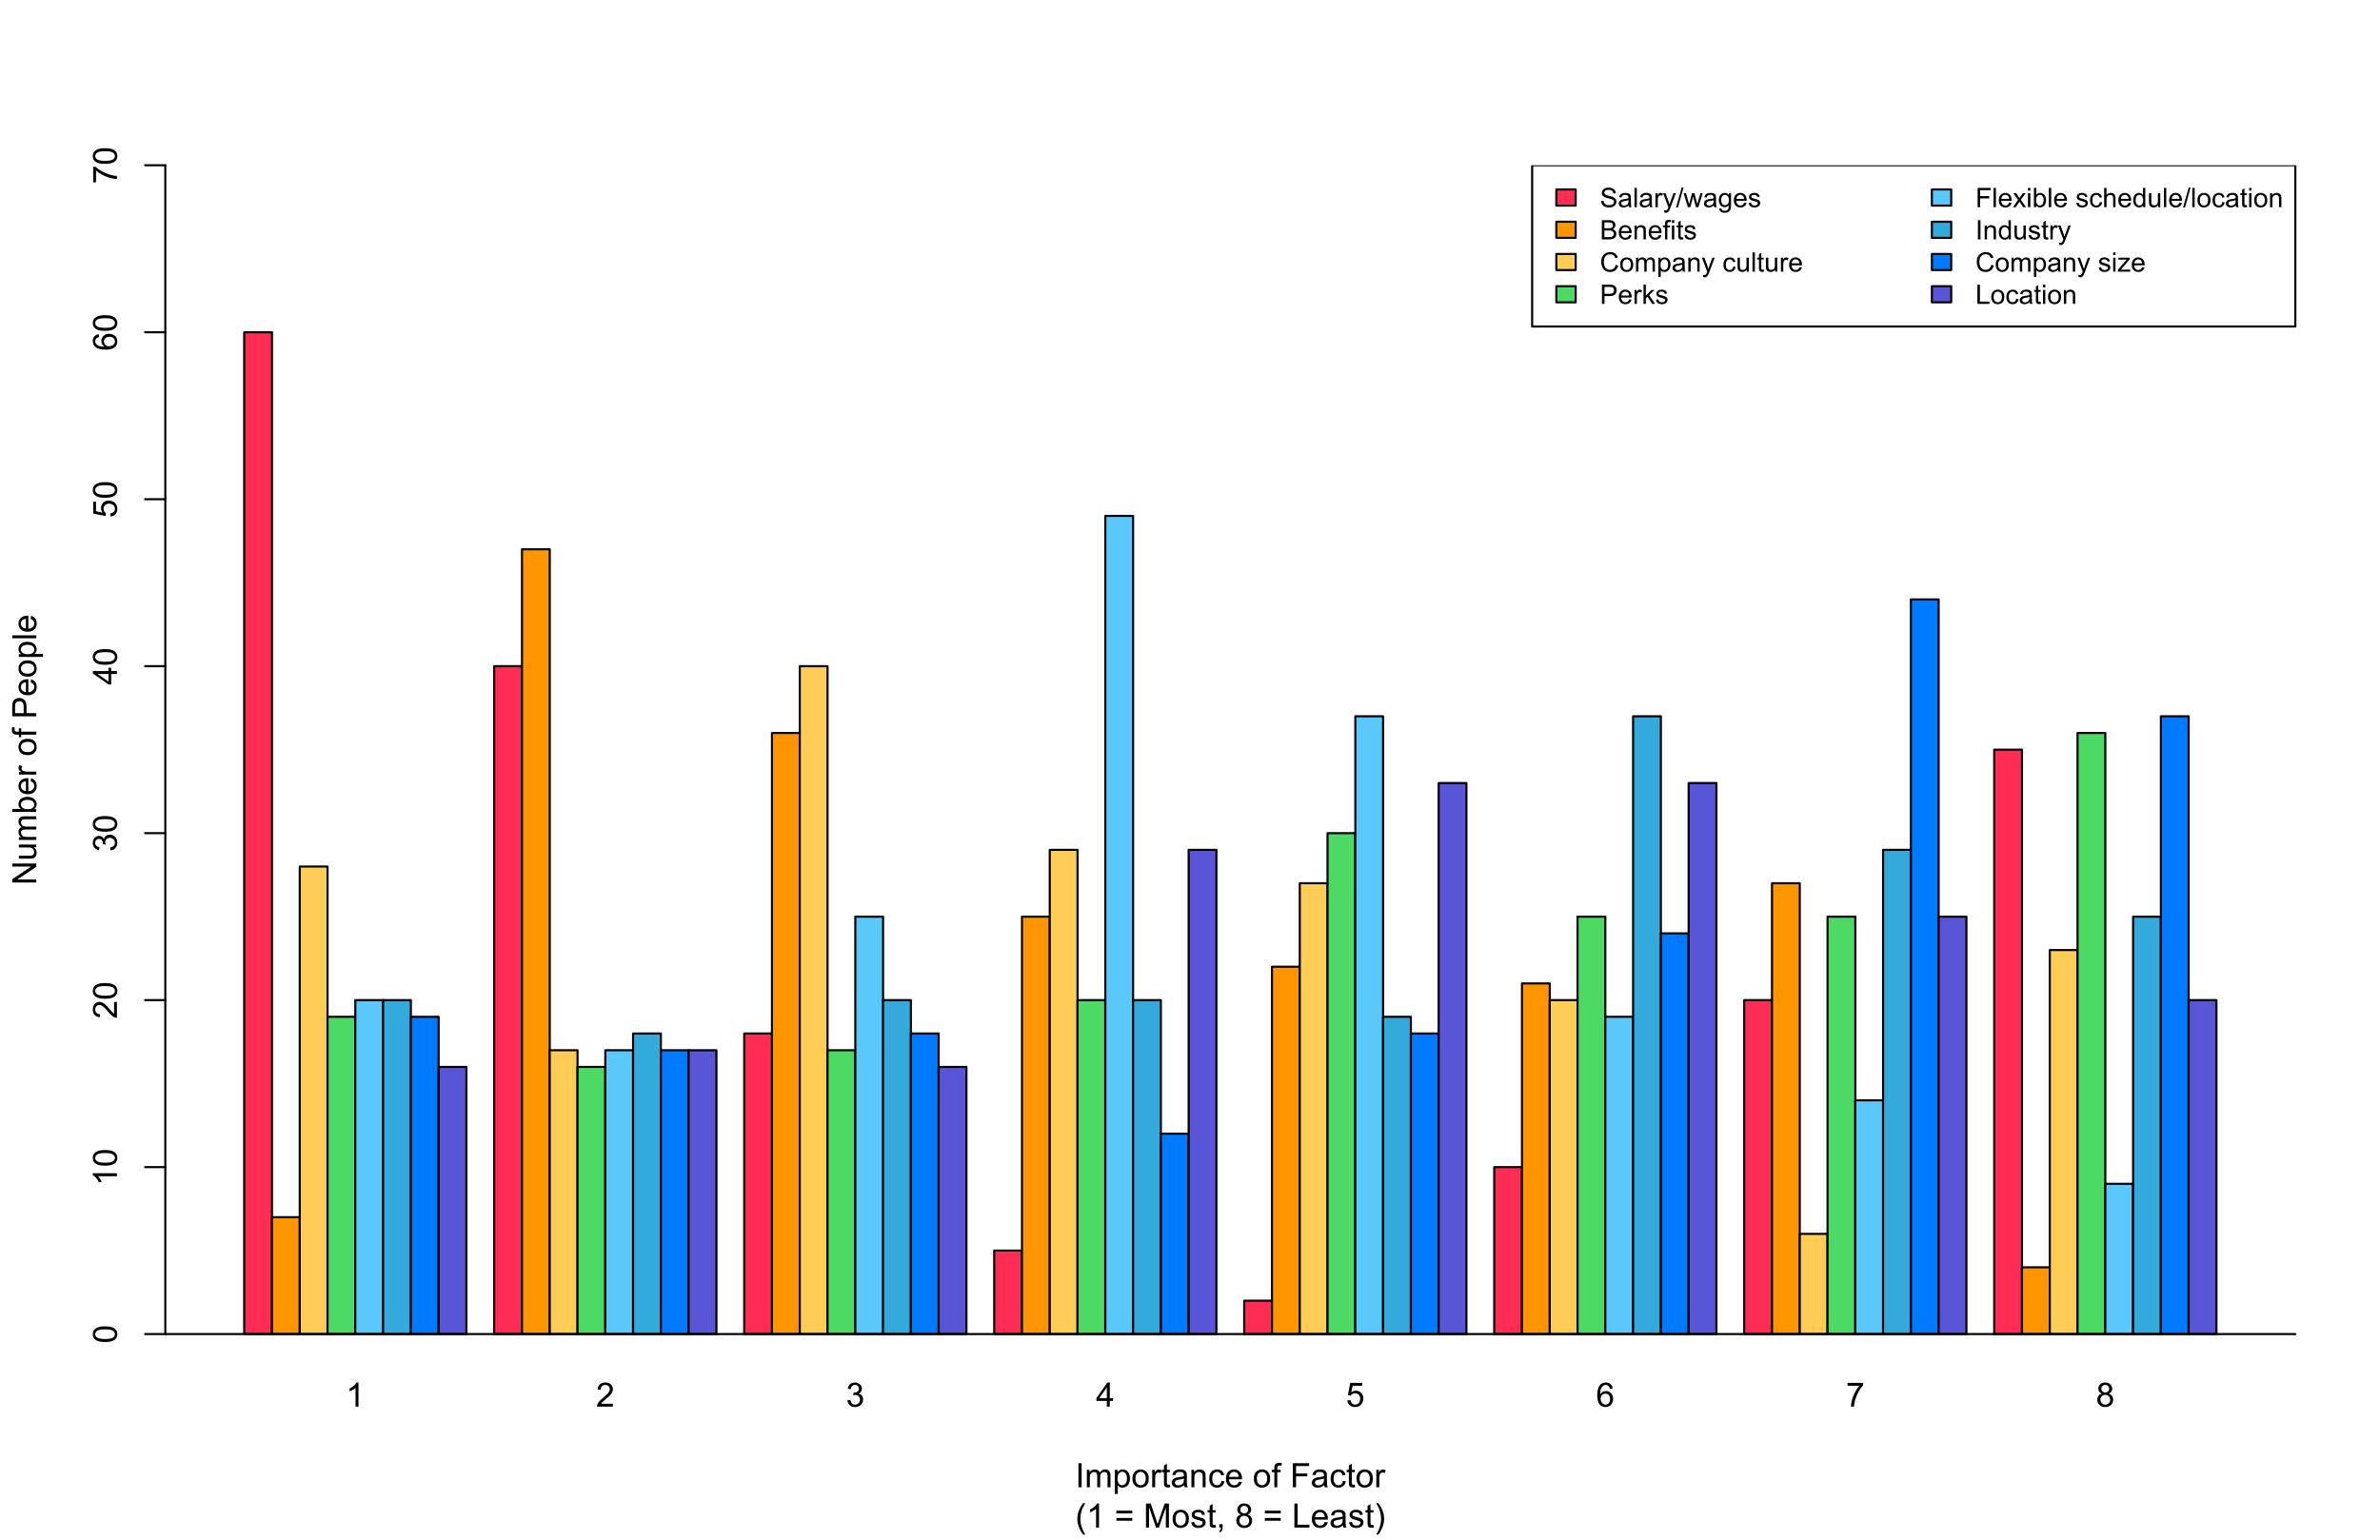 <?xml version="1.0" encoding="UTF-8"?>
<svg xmlns="http://www.w3.org/2000/svg" xmlns:xlink="http://www.w3.org/1999/xlink" width="850pt" height="550pt" viewBox="0 0 850 550" version="1.1">
<defs>
<g>
<symbol overflow="visible" id="glyph0-0">
<path style="stroke:none;" d="M 4.469 0 L 3.414 0 L 3.414 -6.719 C 3.16 -6.477 2.828 -6.234 2.414 -5.996 C 2 -5.75 1.629 -5.57 1.305 -5.449 L 1.305 -6.469 C 1.895 -6.742 2.41 -7.078 2.852 -7.477 C 3.293 -7.871 3.605 -8.254 3.789 -8.625 L 4.469 -8.625 Z M 4.469 0 "/>
</symbol>
<symbol overflow="visible" id="glyph0-1">
<path style="stroke:none;" d="M 6.039 -1.016 L 6.039 0 L 0.363 0 C 0.355 -0.254 0.395 -0.496 0.484 -0.734 C 0.629 -1.117 0.859 -1.5 1.18 -1.875 C 1.492 -2.25 1.953 -2.684 2.562 -3.176 C 3.492 -3.941 4.125 -4.547 4.453 -4.992 C 4.781 -5.438 4.945 -5.859 4.945 -6.266 C 4.945 -6.68 4.793 -7.031 4.496 -7.32 C 4.191 -7.602 3.805 -7.746 3.328 -7.75 C 2.82 -7.746 2.414 -7.594 2.109 -7.293 C 1.805 -6.984 1.648 -6.562 1.648 -6.031 L 0.562 -6.141 C 0.633 -6.945 0.91 -7.559 1.398 -7.988 C 1.879 -8.41 2.531 -8.625 3.352 -8.625 C 4.172 -8.625 4.824 -8.395 5.309 -7.938 C 5.789 -7.48 6.027 -6.914 6.031 -6.242 C 6.027 -5.895 5.957 -5.559 5.82 -5.227 C 5.676 -4.891 5.441 -4.539 5.117 -4.176 C 4.789 -3.805 4.25 -3.301 3.492 -2.664 C 2.859 -2.129 2.453 -1.77 2.273 -1.582 C 2.094 -1.395 1.945 -1.203 1.828 -1.016 Z M 6.039 -1.016 "/>
</symbol>
<symbol overflow="visible" id="glyph0-2">
<path style="stroke:none;" d="M 0.504 -2.266 L 1.559 -2.406 C 1.68 -1.809 1.883 -1.379 2.176 -1.113 C 2.465 -0.848 2.82 -0.715 3.242 -0.719 C 3.734 -0.715 4.152 -0.887 4.496 -1.234 C 4.832 -1.574 5.004 -2 5.008 -2.516 C 5.004 -2.996 4.848 -3.395 4.535 -3.711 C 4.219 -4.023 3.816 -4.184 3.328 -4.184 C 3.129 -4.184 2.879 -4.145 2.586 -4.066 L 2.703 -4.992 C 2.766 -4.984 2.824 -4.98 2.871 -4.98 C 3.32 -4.98 3.723 -5.098 4.086 -5.332 C 4.441 -5.566 4.621 -5.926 4.625 -6.414 C 4.621 -6.801 4.492 -7.121 4.23 -7.375 C 3.965 -7.629 3.625 -7.758 3.219 -7.758 C 2.805 -7.758 2.465 -7.629 2.191 -7.371 C 1.918 -7.113 1.742 -6.727 1.664 -6.211 L 0.609 -6.398 C 0.738 -7.105 1.031 -7.652 1.488 -8.043 C 1.941 -8.43 2.508 -8.625 3.195 -8.625 C 3.66 -8.625 4.094 -8.523 4.488 -8.324 C 4.879 -8.121 5.18 -7.848 5.391 -7.5 C 5.602 -7.148 5.707 -6.777 5.707 -6.391 C 5.707 -6.02 5.605 -5.684 5.406 -5.379 C 5.207 -5.074 4.914 -4.832 4.523 -4.652 C 5.031 -4.535 5.426 -4.289 5.707 -3.922 C 5.988 -3.547 6.129 -3.086 6.129 -2.539 C 6.129 -1.785 5.855 -1.148 5.309 -0.629 C 4.762 -0.105 4.07 0.152 3.234 0.152 C 2.477 0.152 1.848 -0.07 1.355 -0.52 C 0.855 -0.969 0.574 -1.551 0.504 -2.266 Z M 0.504 -2.266 "/>
</symbol>
<symbol overflow="visible" id="glyph0-3">
<path style="stroke:none;" d="M 3.879 0 L 3.879 -2.055 L 0.152 -2.055 L 0.152 -3.023 L 4.07 -8.59 L 4.934 -8.59 L 4.934 -3.023 L 6.094 -3.023 L 6.094 -2.055 L 4.934 -2.055 L 4.934 0 Z M 3.879 -3.023 L 3.879 -6.898 L 1.188 -3.023 Z M 3.879 -3.023 "/>
</symbol>
<symbol overflow="visible" id="glyph0-4">
<path style="stroke:none;" d="M 0.5 -2.25 L 1.605 -2.344 C 1.684 -1.805 1.871 -1.398 2.176 -1.125 C 2.473 -0.852 2.836 -0.715 3.258 -0.719 C 3.766 -0.715 4.195 -0.906 4.547 -1.293 C 4.898 -1.672 5.074 -2.18 5.074 -2.82 C 5.074 -3.414 4.902 -3.891 4.566 -4.242 C 4.227 -4.59 3.785 -4.762 3.242 -4.766 C 2.898 -4.762 2.594 -4.684 2.32 -4.531 C 2.047 -4.375 1.832 -4.176 1.676 -3.93 L 0.688 -4.062 L 1.516 -8.473 L 5.789 -8.473 L 5.789 -7.465 L 2.359 -7.465 L 1.898 -5.156 C 2.414 -5.516 2.953 -5.695 3.523 -5.695 C 4.27 -5.695 4.902 -5.434 5.422 -4.914 C 5.934 -4.395 6.191 -3.727 6.195 -2.914 C 6.191 -2.133 5.965 -1.461 5.516 -0.898 C 4.961 -0.199 4.211 0.145 3.258 0.148 C 2.477 0.145 1.836 -0.07 1.344 -0.508 C 0.844 -0.941 0.562 -1.523 0.5 -2.25 Z M 0.5 -2.25 "/>
</symbol>
<symbol overflow="visible" id="glyph0-5">
<path style="stroke:none;" d="M 5.969 -6.484 L 4.922 -6.406 C 4.828 -6.812 4.695 -7.113 4.523 -7.305 C 4.234 -7.605 3.883 -7.758 3.469 -7.758 C 3.133 -7.758 2.836 -7.664 2.586 -7.477 C 2.25 -7.234 1.988 -6.879 1.797 -6.414 C 1.605 -5.949 1.508 -5.289 1.5 -4.43 C 1.754 -4.812 2.062 -5.098 2.434 -5.289 C 2.797 -5.473 3.184 -5.566 3.586 -5.57 C 4.289 -5.566 4.887 -5.309 5.383 -4.793 C 5.875 -4.277 6.121 -3.609 6.125 -2.789 C 6.121 -2.25 6.004 -1.746 5.773 -1.285 C 5.539 -0.82 5.223 -0.469 4.816 -0.223 C 4.41 0.023 3.949 0.145 3.434 0.148 C 2.555 0.145 1.836 -0.176 1.285 -0.82 C 0.727 -1.469 0.449 -2.535 0.453 -4.02 C 0.449 -5.676 0.758 -6.883 1.371 -7.641 C 1.902 -8.297 2.621 -8.625 3.531 -8.625 C 4.207 -8.625 4.762 -8.434 5.195 -8.055 C 5.625 -7.676 5.883 -7.152 5.969 -6.484 Z M 1.664 -2.781 C 1.664 -2.418 1.738 -2.07 1.895 -1.738 C 2.043 -1.406 2.262 -1.152 2.543 -0.98 C 2.82 -0.801 3.109 -0.715 3.414 -0.719 C 3.859 -0.715 4.242 -0.895 4.566 -1.258 C 4.883 -1.613 5.043 -2.102 5.047 -2.727 C 5.043 -3.316 4.887 -3.785 4.57 -4.129 C 4.25 -4.469 3.852 -4.641 3.375 -4.641 C 2.898 -4.641 2.492 -4.469 2.16 -4.129 C 1.828 -3.785 1.664 -3.336 1.664 -2.781 Z M 1.664 -2.781 "/>
</symbol>
<symbol overflow="visible" id="glyph0-6">
<path style="stroke:none;" d="M 0.57 -7.465 L 0.57 -8.477 L 6.129 -8.477 L 6.129 -7.656 C 5.582 -7.074 5.039 -6.301 4.5 -5.336 C 3.961 -4.371 3.547 -3.379 3.258 -2.359 C 3.047 -1.637 2.91 -0.852 2.852 0 L 1.77 0 C 1.781 -0.676 1.914 -1.492 2.168 -2.449 C 2.418 -3.402 2.781 -4.324 3.258 -5.215 C 3.734 -6.105 4.238 -6.855 4.773 -7.465 Z M 0.57 -7.465 "/>
</symbol>
<symbol overflow="visible" id="glyph0-7">
<path style="stroke:none;" d="M 2.121 -4.656 C 1.684 -4.816 1.359 -5.047 1.148 -5.344 C 0.938 -5.641 0.832 -5.996 0.832 -6.41 C 0.832 -7.035 1.055 -7.559 1.504 -7.984 C 1.953 -8.41 2.551 -8.625 3.297 -8.625 C 4.043 -8.625 4.648 -8.406 5.109 -7.973 C 5.566 -7.535 5.793 -7.004 5.797 -6.383 C 5.793 -5.977 5.688 -5.629 5.48 -5.34 C 5.27 -5.043 4.953 -4.816 4.531 -4.656 C 5.055 -4.48 5.457 -4.203 5.734 -3.824 C 6.008 -3.438 6.145 -2.98 6.148 -2.453 C 6.145 -1.715 5.887 -1.098 5.367 -0.602 C 4.844 -0.102 4.16 0.145 3.316 0.148 C 2.469 0.145 1.785 -0.102 1.266 -0.605 C 0.742 -1.105 0.48 -1.734 0.484 -2.484 C 0.48 -3.039 0.621 -3.504 0.91 -3.887 C 1.191 -4.262 1.598 -4.52 2.121 -4.656 Z M 1.91 -6.445 C 1.91 -6.039 2.039 -5.707 2.301 -5.449 C 2.562 -5.191 2.902 -5.062 3.32 -5.062 C 3.723 -5.062 4.055 -5.188 4.32 -5.445 C 4.578 -5.695 4.711 -6.012 4.711 -6.387 C 4.711 -6.773 4.574 -7.098 4.309 -7.363 C 4.035 -7.625 3.703 -7.758 3.312 -7.758 C 2.906 -7.758 2.574 -7.629 2.309 -7.371 C 2.043 -7.113 1.91 -6.805 1.91 -6.445 Z M 1.57 -2.477 C 1.57 -2.176 1.641 -1.887 1.785 -1.605 C 1.926 -1.324 2.137 -1.105 2.422 -0.949 C 2.699 -0.793 3.004 -0.715 3.328 -0.719 C 3.832 -0.715 4.246 -0.879 4.578 -1.207 C 4.902 -1.531 5.066 -1.941 5.07 -2.445 C 5.066 -2.945 4.898 -3.367 4.562 -3.703 C 4.223 -4.035 3.801 -4.199 3.293 -4.203 C 2.793 -4.199 2.379 -4.035 2.059 -3.711 C 1.73 -3.379 1.57 -2.969 1.57 -2.477 Z M 1.57 -2.477 "/>
</symbol>
<symbol overflow="visible" id="glyph0-8">
<path style="stroke:none;" d="M 2.805 2.523 C 2.223 1.785 1.73 0.93 1.328 -0.055 C 0.926 -1.035 0.727 -2.055 0.727 -3.109 C 0.727 -4.039 0.875 -4.93 1.18 -5.781 C 1.523 -6.77 2.066 -7.754 2.805 -8.734 L 3.562 -8.734 C 3.086 -7.918 2.773 -7.34 2.625 -6.996 C 2.383 -6.457 2.195 -5.895 2.062 -5.309 C 1.895 -4.574 1.809 -3.84 1.812 -3.105 C 1.809 -1.227 2.395 0.648 3.562 2.523 Z M 2.805 2.523 "/>
</symbol>
<symbol overflow="visible" id="glyph0-9">
<path style="stroke:none;" d=""/>
</symbol>
<symbol overflow="visible" id="glyph0-10">
<path style="stroke:none;" d="M 6.34 -5.051 L 0.668 -5.051 L 0.668 -6.035 L 6.34 -6.035 Z M 6.34 -2.445 L 0.668 -2.445 L 0.668 -3.43 L 6.34 -3.43 Z M 6.34 -2.445 "/>
</symbol>
<symbol overflow="visible" id="glyph0-11">
<path style="stroke:none;" d="M 0.891 0 L 0.891 -8.59 L 2.602 -8.59 L 4.633 -2.508 C 4.816 -1.938 4.953 -1.512 5.047 -1.234 C 5.141 -1.543 5.293 -2.004 5.5 -2.613 L 7.559 -8.59 L 9.086 -8.59 L 9.086 0 L 7.992 0 L 7.992 -7.188 L 5.496 0 L 4.469 0 L 1.984 -7.312 L 1.984 0 Z M 0.891 0 "/>
</symbol>
<symbol overflow="visible" id="glyph0-12">
<path style="stroke:none;" d="M 0.398 -3.109 C 0.398 -4.262 0.719 -5.117 1.359 -5.672 C 1.895 -6.133 2.547 -6.363 3.316 -6.363 C 4.172 -6.363 4.871 -6.082 5.414 -5.52 C 5.953 -4.957 6.223 -4.184 6.227 -3.199 C 6.223 -2.398 6.102 -1.766 5.867 -1.309 C 5.625 -0.848 5.277 -0.492 4.82 -0.238 C 4.359 0.016 3.859 0.141 3.316 0.141 C 2.441 0.141 1.734 -0.137 1.203 -0.695 C 0.664 -1.254 0.398 -2.059 0.398 -3.109 Z M 1.484 -3.109 C 1.48 -2.309 1.656 -1.711 2.004 -1.32 C 2.348 -0.922 2.785 -0.727 3.316 -0.727 C 3.84 -0.727 4.273 -0.926 4.621 -1.324 C 4.969 -1.723 5.145 -2.328 5.145 -3.148 C 5.145 -3.914 4.969 -4.496 4.617 -4.895 C 4.266 -5.289 3.832 -5.488 3.316 -5.492 C 2.785 -5.488 2.348 -5.293 2.004 -4.898 C 1.656 -4.5 1.48 -3.902 1.484 -3.109 Z M 1.484 -3.109 "/>
</symbol>
<symbol overflow="visible" id="glyph0-13">
<path style="stroke:none;" d="M 0.367 -1.859 L 1.414 -2.023 C 1.469 -1.602 1.633 -1.281 1.902 -1.059 C 2.168 -0.836 2.543 -0.727 3.023 -0.727 C 3.508 -0.727 3.867 -0.824 4.102 -1.023 C 4.336 -1.219 4.453 -1.449 4.453 -1.719 C 4.453 -1.953 4.348 -2.141 4.141 -2.281 C 3.996 -2.371 3.637 -2.492 3.062 -2.637 C 2.289 -2.832 1.754 -3 1.457 -3.145 C 1.156 -3.285 0.93 -3.48 0.777 -3.734 C 0.621 -3.984 0.543 -4.266 0.547 -4.57 C 0.543 -4.844 0.605 -5.098 0.734 -5.34 C 0.859 -5.574 1.035 -5.773 1.254 -5.93 C 1.418 -6.047 1.641 -6.148 1.926 -6.234 C 2.207 -6.32 2.512 -6.363 2.836 -6.363 C 3.324 -6.363 3.75 -6.293 4.121 -6.152 C 4.488 -6.012 4.762 -5.82 4.938 -5.578 C 5.113 -5.336 5.234 -5.016 5.305 -4.617 L 4.273 -4.477 C 4.223 -4.797 4.086 -5.047 3.863 -5.227 C 3.637 -5.406 3.32 -5.496 2.914 -5.496 C 2.426 -5.496 2.082 -5.414 1.875 -5.254 C 1.664 -5.094 1.559 -4.906 1.562 -4.695 C 1.559 -4.555 1.602 -4.434 1.695 -4.324 C 1.773 -4.211 1.91 -4.117 2.098 -4.043 C 2.203 -4.004 2.512 -3.914 3.031 -3.773 C 3.773 -3.574 4.293 -3.41 4.59 -3.285 C 4.879 -3.156 5.113 -2.973 5.285 -2.73 C 5.453 -2.488 5.535 -2.188 5.539 -1.828 C 5.535 -1.477 5.434 -1.145 5.23 -0.832 C 5.023 -0.52 4.727 -0.277 4.34 -0.113 C 3.953 0.059 3.516 0.141 3.031 0.141 C 2.219 0.141 1.602 -0.027 1.18 -0.363 C 0.754 -0.699 0.484 -1.195 0.367 -1.859 Z M 0.367 -1.859 "/>
</symbol>
<symbol overflow="visible" id="glyph0-14">
<path style="stroke:none;" d="M 3.094 -0.945 L 3.246 -0.012 C 2.949 0.051 2.684 0.082 2.449 0.082 C 2.066 0.082 1.77 0.023 1.559 -0.098 C 1.348 -0.219 1.199 -0.379 1.113 -0.578 C 1.027 -0.773 0.984 -1.188 0.984 -1.82 L 0.984 -5.402 L 0.211 -5.402 L 0.211 -6.223 L 0.984 -6.223 L 0.984 -7.766 L 2.031 -8.398 L 2.031 -6.223 L 3.094 -6.223 L 3.094 -5.402 L 2.031 -5.402 L 2.031 -1.766 C 2.027 -1.461 2.047 -1.27 2.086 -1.184 C 2.125 -1.098 2.184 -1.027 2.27 -0.977 C 2.352 -0.926 2.473 -0.902 2.633 -0.902 C 2.742 -0.902 2.898 -0.914 3.094 -0.945 Z M 3.094 -0.945 "/>
</symbol>
<symbol overflow="visible" id="glyph0-15">
<path style="stroke:none;" d="M 1.066 0 L 1.066 -1.203 L 2.266 -1.203 L 2.266 0 C 2.262 0.441 2.184 0.797 2.031 1.07 C 1.871 1.34 1.625 1.551 1.289 1.699 L 0.996 1.25 C 1.215 1.148 1.379 1.004 1.488 0.816 C 1.594 0.621 1.652 0.352 1.664 0 Z M 1.066 0 "/>
</symbol>
<symbol overflow="visible" id="glyph0-16">
<path style="stroke:none;" d="M 0.879 0 L 0.879 -8.59 L 2.016 -8.59 L 2.016 -1.016 L 6.246 -1.016 L 6.246 0 Z M 0.879 0 "/>
</symbol>
<symbol overflow="visible" id="glyph0-17">
<path style="stroke:none;" d="M 5.051 -2.004 L 6.141 -1.867 C 5.969 -1.23 5.648 -0.738 5.184 -0.387 C 4.719 -0.035 4.125 0.141 3.406 0.141 C 2.492 0.141 1.77 -0.137 1.238 -0.699 C 0.699 -1.254 0.434 -2.043 0.438 -3.059 C 0.434 -4.105 0.703 -4.918 1.246 -5.496 C 1.781 -6.074 2.48 -6.363 3.344 -6.363 C 4.176 -6.363 4.855 -6.078 5.383 -5.512 C 5.91 -4.945 6.176 -4.148 6.176 -3.125 C 6.176 -3.059 6.172 -2.965 6.172 -2.844 L 1.531 -2.844 C 1.562 -2.156 1.758 -1.633 2.109 -1.27 C 2.457 -0.906 2.891 -0.727 3.41 -0.727 C 3.797 -0.727 4.125 -0.828 4.402 -1.031 C 4.672 -1.234 4.891 -1.559 5.051 -2.004 Z M 1.586 -3.711 L 5.062 -3.711 C 5.016 -4.227 4.883 -4.621 4.664 -4.887 C 4.328 -5.293 3.891 -5.496 3.359 -5.496 C 2.871 -5.496 2.465 -5.332 2.137 -5.008 C 1.805 -4.684 1.621 -4.25 1.586 -3.711 Z M 1.586 -3.711 "/>
</symbol>
<symbol overflow="visible" id="glyph0-18">
<path style="stroke:none;" d="M 4.852 -0.766 C 4.461 -0.434 4.082 -0.199 3.723 -0.062 C 3.355 0.074 2.969 0.141 2.562 0.141 C 1.875 0.141 1.352 -0.023 0.984 -0.359 C 0.617 -0.688 0.434 -1.117 0.434 -1.641 C 0.434 -1.945 0.5 -2.223 0.641 -2.473 C 0.777 -2.723 0.961 -2.926 1.188 -3.082 C 1.41 -3.234 1.664 -3.348 1.945 -3.43 C 2.152 -3.477 2.465 -3.531 2.883 -3.586 C 3.734 -3.688 4.359 -3.809 4.766 -3.949 C 4.766 -4.09 4.77 -4.18 4.77 -4.227 C 4.77 -4.648 4.668 -4.953 4.469 -5.133 C 4.199 -5.371 3.801 -5.488 3.27 -5.492 C 2.77 -5.488 2.402 -5.402 2.168 -5.23 C 1.934 -5.055 1.758 -4.746 1.648 -4.305 L 0.617 -4.445 C 0.707 -4.887 0.863 -5.242 1.078 -5.516 C 1.289 -5.781 1.598 -5.992 2.008 -6.141 C 2.41 -6.289 2.883 -6.363 3.422 -6.363 C 3.953 -6.363 4.383 -6.301 4.715 -6.176 C 5.047 -6.051 5.293 -5.891 5.449 -5.703 C 5.605 -5.512 5.715 -5.273 5.777 -4.984 C 5.809 -4.805 5.824 -4.48 5.828 -4.016 L 5.828 -2.609 C 5.824 -1.625 5.848 -1.004 5.895 -0.746 C 5.941 -0.484 6.031 -0.238 6.164 0 L 5.062 0 C 4.953 -0.219 4.883 -0.473 4.852 -0.766 Z M 4.766 -3.125 C 4.375 -2.965 3.801 -2.832 3.039 -2.727 C 2.605 -2.66 2.301 -2.59 2.121 -2.516 C 1.941 -2.434 1.801 -2.32 1.703 -2.172 C 1.605 -2.02 1.559 -1.852 1.559 -1.672 C 1.559 -1.387 1.664 -1.152 1.875 -0.969 C 2.086 -0.777 2.398 -0.684 2.812 -0.688 C 3.219 -0.684 3.578 -0.773 3.895 -0.953 C 4.211 -1.129 4.445 -1.371 4.594 -1.68 C 4.707 -1.918 4.762 -2.27 4.766 -2.734 Z M 4.766 -3.125 "/>
</symbol>
<symbol overflow="visible" id="glyph0-19">
<path style="stroke:none;" d="M 1.484 2.523 L 0.727 2.523 C 1.891 0.648 2.473 -1.227 2.477 -3.105 C 2.473 -3.84 2.391 -4.566 2.227 -5.289 C 2.094 -5.875 1.906 -6.438 1.672 -6.977 C 1.516 -7.328 1.203 -7.914 0.727 -8.734 L 1.484 -8.734 C 2.215 -7.754 2.758 -6.77 3.109 -5.781 C 3.41 -4.93 3.562 -4.039 3.562 -3.109 C 3.562 -2.055 3.359 -1.035 2.957 -0.055 C 2.551 0.93 2.059 1.785 1.484 2.523 Z M 1.484 2.523 "/>
</symbol>
<symbol overflow="visible" id="glyph0-20">
<path style="stroke:none;" d="M 1.117 0 L 1.117 -8.59 L 2.258 -8.59 L 2.258 0 Z M 1.117 0 "/>
</symbol>
<symbol overflow="visible" id="glyph0-21">
<path style="stroke:none;" d="M 0.789 0 L 0.789 -6.223 L 1.734 -6.223 L 1.734 -5.352 C 1.93 -5.648 2.188 -5.895 2.512 -6.082 C 2.836 -6.27 3.207 -6.363 3.621 -6.363 C 4.082 -6.363 4.457 -6.266 4.754 -6.074 C 5.043 -5.883 5.254 -5.617 5.379 -5.273 C 5.871 -6 6.512 -6.363 7.301 -6.363 C 7.918 -6.363 8.391 -6.191 8.723 -5.848 C 9.055 -5.504 9.223 -4.977 9.223 -4.273 L 9.223 0 L 8.172 0 L 8.172 -3.922 C 8.168 -4.34 8.133 -4.645 8.07 -4.832 C 8 -5.016 7.879 -5.164 7.699 -5.277 C 7.52 -5.391 7.309 -5.449 7.066 -5.449 C 6.629 -5.449 6.266 -5.301 5.977 -5.012 C 5.688 -4.719 5.543 -4.254 5.543 -3.617 L 5.543 0 L 4.488 0 L 4.488 -4.043 C 4.488 -4.512 4.402 -4.863 4.23 -5.098 C 4.059 -5.332 3.777 -5.449 3.387 -5.449 C 3.09 -5.449 2.812 -5.371 2.562 -5.215 C 2.309 -5.059 2.129 -4.828 2.016 -4.527 C 1.898 -4.227 1.84 -3.793 1.844 -3.227 L 1.844 0 Z M 0.789 0 "/>
</symbol>
<symbol overflow="visible" id="glyph0-22">
<path style="stroke:none;" d="M 0.789 2.383 L 0.789 -6.223 L 1.75 -6.223 L 1.75 -5.414 C 1.977 -5.73 2.234 -5.965 2.52 -6.125 C 2.801 -6.281 3.145 -6.363 3.555 -6.363 C 4.082 -6.363 4.551 -6.227 4.961 -5.953 C 5.363 -5.68 5.672 -5.293 5.883 -4.793 C 6.09 -4.293 6.191 -3.746 6.195 -3.156 C 6.191 -2.52 6.078 -1.945 5.852 -1.438 C 5.621 -0.922 5.289 -0.531 4.855 -0.266 C 4.418 0.008 3.961 0.141 3.48 0.141 C 3.129 0.141 2.812 0.066 2.535 -0.082 C 2.254 -0.23 2.023 -0.418 1.844 -0.645 L 1.844 2.383 Z M 1.746 -3.078 C 1.746 -2.273 1.906 -1.684 2.23 -1.301 C 2.555 -0.918 2.949 -0.727 3.41 -0.727 C 3.879 -0.727 4.277 -0.922 4.613 -1.32 C 4.945 -1.711 5.113 -2.328 5.117 -3.164 C 5.113 -3.953 4.949 -4.547 4.625 -4.945 C 4.297 -5.34 3.91 -5.535 3.457 -5.539 C 3.004 -5.535 2.605 -5.324 2.262 -4.906 C 1.918 -4.484 1.746 -3.875 1.746 -3.078 Z M 1.746 -3.078 "/>
</symbol>
<symbol overflow="visible" id="glyph0-23">
<path style="stroke:none;" d="M 0.781 0 L 0.781 -6.223 L 1.727 -6.223 L 1.727 -5.281 C 1.969 -5.719 2.191 -6.012 2.398 -6.152 C 2.602 -6.293 2.828 -6.363 3.078 -6.363 C 3.43 -6.363 3.793 -6.25 4.16 -6.023 L 3.797 -5.047 C 3.539 -5.195 3.281 -5.273 3.023 -5.273 C 2.793 -5.273 2.586 -5.203 2.402 -5.066 C 2.215 -4.926 2.082 -4.734 2.008 -4.488 C 1.891 -4.113 1.832 -3.703 1.836 -3.258 L 1.836 0 Z M 0.781 0 "/>
</symbol>
<symbol overflow="visible" id="glyph0-24">
<path style="stroke:none;" d="M 0.789 0 L 0.789 -6.223 L 1.742 -6.223 L 1.742 -5.336 C 2.195 -6.02 2.855 -6.363 3.719 -6.363 C 4.09 -6.363 4.434 -6.293 4.754 -6.16 C 5.066 -6.023 5.305 -5.848 5.461 -5.633 C 5.617 -5.41 5.727 -5.152 5.789 -4.852 C 5.828 -4.656 5.848 -4.312 5.848 -3.828 L 5.848 0 L 4.793 0 L 4.793 -3.785 C 4.793 -4.215 4.75 -4.535 4.668 -4.75 C 4.586 -4.961 4.441 -5.129 4.234 -5.258 C 4.023 -5.383 3.777 -5.449 3.5 -5.449 C 3.047 -5.449 2.66 -5.305 2.332 -5.02 C 2.004 -4.734 1.84 -4.195 1.844 -3.398 L 1.844 0 Z M 0.789 0 "/>
</symbol>
<symbol overflow="visible" id="glyph0-25">
<path style="stroke:none;" d="M 4.852 -2.281 L 5.891 -2.145 C 5.773 -1.426 5.484 -0.863 5.02 -0.465 C 4.551 -0.059 3.977 0.141 3.297 0.141 C 2.445 0.141 1.762 -0.137 1.246 -0.695 C 0.727 -1.25 0.469 -2.047 0.469 -3.086 C 0.469 -3.754 0.578 -4.344 0.801 -4.852 C 1.023 -5.355 1.363 -5.73 1.816 -5.984 C 2.27 -6.234 2.766 -6.363 3.305 -6.363 C 3.98 -6.363 4.531 -6.191 4.965 -5.848 C 5.391 -5.504 5.668 -5.02 5.789 -4.395 L 4.766 -4.234 C 4.664 -4.652 4.492 -4.969 4.246 -5.18 C 3.996 -5.391 3.695 -5.496 3.344 -5.496 C 2.809 -5.496 2.379 -5.305 2.051 -4.922 C 1.719 -4.539 1.551 -3.938 1.555 -3.117 C 1.551 -2.281 1.711 -1.672 2.035 -1.293 C 2.352 -0.914 2.77 -0.727 3.289 -0.727 C 3.695 -0.727 4.043 -0.852 4.324 -1.105 C 4.602 -1.359 4.777 -1.75 4.852 -2.281 Z M 4.852 -2.281 "/>
</symbol>
<symbol overflow="visible" id="glyph0-26">
<path style="stroke:none;" d="M 1.043 0 L 1.043 -5.402 L 0.109 -5.402 L 0.109 -6.223 L 1.043 -6.223 L 1.043 -6.883 C 1.043 -7.301 1.078 -7.613 1.156 -7.816 C 1.25 -8.09 1.43 -8.309 1.688 -8.48 C 1.945 -8.645 2.305 -8.73 2.766 -8.734 C 3.062 -8.73 3.391 -8.695 3.75 -8.633 L 3.594 -7.711 C 3.371 -7.75 3.164 -7.77 2.969 -7.77 C 2.648 -7.77 2.422 -7.699 2.293 -7.562 C 2.156 -7.426 2.09 -7.172 2.094 -6.797 L 2.094 -6.223 L 3.305 -6.223 L 3.305 -5.402 L 2.094 -5.402 L 2.094 0 Z M 1.043 0 "/>
</symbol>
<symbol overflow="visible" id="glyph0-27">
<path style="stroke:none;" d="M 0.984 0 L 0.984 -8.59 L 6.781 -8.59 L 6.781 -7.578 L 2.121 -7.578 L 2.121 -4.914 L 6.152 -4.914 L 6.152 -3.902 L 2.121 -3.902 L 2.121 0 Z M 0.984 0 "/>
</symbol>
<symbol overflow="visible" id="glyph1-0">
<path style="stroke:none;" d="M 0 -0.914 L -8.59 -0.914 L -8.59 -2.082 L -1.844 -6.594 L -8.59 -6.594 L -8.59 -7.684 L 0 -7.68 L 0 -6.516 L -6.75 -2.004 L 0 -2.004 Z M 0 -0.914 "/>
</symbol>
<symbol overflow="visible" id="glyph1-1">
<path style="stroke:none;" d="M 0 -4.867 L -0.914 -4.867 C -0.211 -4.379 0.141 -3.723 0.141 -2.895 C 0.141 -2.527 0.07 -2.184 -0.07 -1.867 C -0.211 -1.547 -0.387 -1.309 -0.598 -1.156 C -0.809 -1 -1.07 -0.895 -1.383 -0.832 C -1.59 -0.789 -1.918 -0.766 -2.367 -0.77 L -6.223 -0.77 L -6.223 -1.824 L -2.773 -1.824 C -2.219 -1.82 -1.848 -1.844 -1.656 -1.887 C -1.379 -1.949 -1.16 -2.09 -1.004 -2.309 C -0.84 -2.523 -0.762 -2.789 -0.766 -3.105 C -0.762 -3.418 -0.844 -3.715 -1.008 -3.996 C -1.172 -4.273 -1.391 -4.469 -1.672 -4.586 C -1.945 -4.699 -2.352 -4.758 -2.887 -4.758 L -6.223 -4.758 L -6.223 -5.812 L 0 -5.812 Z M 0 -4.867 "/>
</symbol>
<symbol overflow="visible" id="glyph1-2">
<path style="stroke:none;" d="M 0 -0.789 L -6.223 -0.793 L -6.223 -1.734 L -5.352 -1.734 C -5.648 -1.93 -5.895 -2.188 -6.082 -2.512 C -6.27 -2.836 -6.363 -3.207 -6.363 -3.621 C -6.363 -4.082 -6.266 -4.457 -6.074 -4.754 C -5.883 -5.043 -5.617 -5.254 -5.273 -5.379 C -6 -5.871 -6.363 -6.512 -6.363 -7.301 C -6.363 -7.918 -6.191 -8.391 -5.848 -8.723 C -5.504 -9.055 -4.977 -9.223 -4.27 -9.223 L 0 -9.223 L 0 -8.172 L -3.918 -8.172 C -4.336 -8.168 -4.641 -8.133 -4.828 -8.07 C -5.016 -8 -5.164 -7.879 -5.277 -7.699 C -5.391 -7.52 -5.449 -7.309 -5.449 -7.066 C -5.449 -6.629 -5.301 -6.266 -5.012 -5.977 C -4.719 -5.688 -4.254 -5.543 -3.613 -5.543 L 0 -5.543 L 0 -4.488 L -4.043 -4.488 C -4.512 -4.488 -4.863 -4.402 -5.098 -4.23 C -5.332 -4.059 -5.449 -3.777 -5.449 -3.387 C -5.449 -3.09 -5.371 -2.812 -5.215 -2.562 C -5.059 -2.309 -4.828 -2.129 -4.527 -2.016 C -4.227 -1.902 -3.793 -1.844 -3.227 -1.848 L 0 -1.844 Z M 0 -0.789 "/>
</symbol>
<symbol overflow="visible" id="glyph1-3">
<path style="stroke:none;" d="M 0 -1.766 L 0 -0.785 L -8.59 -0.785 L -8.59 -1.84 L -5.523 -1.84 C -6.082 -2.285 -6.363 -2.852 -6.363 -3.547 C -6.363 -3.922 -6.285 -4.285 -6.129 -4.629 C -5.973 -4.973 -5.754 -5.254 -5.48 -5.473 C -5.199 -5.691 -4.863 -5.863 -4.469 -5.992 C -4.074 -6.113 -3.652 -6.176 -3.203 -6.18 C -2.137 -6.176 -1.312 -5.914 -0.73 -5.391 C -0.148 -4.863 0.141 -4.23 0.141 -3.492 C 0.141 -2.758 -0.164 -2.18 -0.777 -1.766 Z M -3.156 -1.754 C -2.41 -1.75 -1.871 -1.852 -1.539 -2.055 C -0.996 -2.387 -0.727 -2.836 -0.727 -3.406 C -0.727 -3.859 -0.926 -4.258 -1.324 -4.598 C -1.723 -4.93 -2.32 -5.098 -3.117 -5.102 C -3.93 -5.098 -4.527 -4.938 -4.914 -4.617 C -5.301 -4.297 -5.496 -3.906 -5.496 -3.453 C -5.496 -2.988 -5.293 -2.59 -4.895 -2.258 C -4.492 -1.918 -3.914 -1.75 -3.156 -1.754 Z M -3.156 -1.754 "/>
</symbol>
<symbol overflow="visible" id="glyph1-4">
<path style="stroke:none;" d="M -2.004 -5.051 L -1.867 -6.141 C -1.23 -5.969 -0.738 -5.648 -0.387 -5.184 C -0.035 -4.719 0.141 -4.125 0.141 -3.406 C 0.141 -2.492 -0.137 -1.77 -0.699 -1.238 C -1.254 -0.703 -2.043 -0.438 -3.059 -0.441 C -4.105 -0.438 -4.918 -0.707 -5.496 -1.25 C -6.074 -1.785 -6.363 -2.484 -6.363 -3.348 C -6.363 -4.176 -6.078 -4.855 -5.512 -5.383 C -4.945 -5.91 -4.148 -6.176 -3.121 -6.176 C -3.055 -6.176 -2.961 -6.172 -2.84 -6.172 L -2.844 -1.531 C -2.156 -1.566 -1.633 -1.762 -1.27 -2.109 C -0.906 -2.457 -0.727 -2.891 -0.727 -3.41 C -0.727 -3.797 -0.828 -4.125 -1.031 -4.402 C -1.234 -4.672 -1.559 -4.891 -2.004 -5.051 Z M -3.711 -1.59 L -3.707 -5.062 C -4.227 -5.016 -4.621 -4.883 -4.887 -4.664 C -5.293 -4.328 -5.496 -3.891 -5.496 -3.359 C -5.496 -2.871 -5.332 -2.465 -5.008 -2.137 C -4.684 -1.805 -4.25 -1.621 -3.711 -1.59 Z M -3.711 -1.59 "/>
</symbol>
<symbol overflow="visible" id="glyph1-5">
<path style="stroke:none;" d="M 0 -0.781 L -6.223 -0.781 L -6.223 -1.73 L -5.281 -1.73 C -5.719 -1.969 -6.012 -2.191 -6.152 -2.398 C -6.293 -2.602 -6.363 -2.828 -6.363 -3.078 C -6.363 -3.43 -6.25 -3.793 -6.023 -4.16 L -5.047 -3.797 C -5.195 -3.539 -5.273 -3.281 -5.273 -3.023 C -5.273 -2.793 -5.203 -2.586 -5.066 -2.402 C -4.926 -2.219 -4.734 -2.086 -4.488 -2.012 C -4.113 -1.891 -3.703 -1.832 -3.258 -1.836 L 0 -1.836 Z M 0 -0.781 "/>
</symbol>
<symbol overflow="visible" id="glyph1-6">
<path style="stroke:none;" d=""/>
</symbol>
<symbol overflow="visible" id="glyph1-7">
<path style="stroke:none;" d="M -3.109 -0.398 C -4.262 -0.398 -5.117 -0.719 -5.672 -1.359 C -6.133 -1.895 -6.363 -2.547 -6.363 -3.316 C -6.363 -4.172 -6.082 -4.871 -5.52 -5.414 C -4.957 -5.953 -4.184 -6.223 -3.199 -6.227 C -2.395 -6.223 -1.762 -6.102 -1.309 -5.867 C -0.848 -5.625 -0.492 -5.277 -0.238 -4.82 C 0.016 -4.359 0.141 -3.859 0.141 -3.316 C 0.141 -2.441 -0.137 -1.734 -0.695 -1.203 C -1.254 -0.664 -2.059 -0.398 -3.109 -0.398 Z M -3.109 -1.484 C -2.309 -1.48 -1.711 -1.656 -1.32 -2.004 C -0.922 -2.348 -0.727 -2.785 -0.727 -3.316 C -0.727 -3.84 -0.926 -4.273 -1.324 -4.621 C -1.723 -4.969 -2.328 -5.145 -3.145 -5.145 C -3.914 -5.145 -4.496 -4.969 -4.895 -4.617 C -5.289 -4.266 -5.488 -3.832 -5.492 -3.316 C -5.488 -2.789 -5.293 -2.352 -4.898 -2.004 C -4.5 -1.656 -3.902 -1.48 -3.109 -1.484 Z M -3.109 -1.484 "/>
</symbol>
<symbol overflow="visible" id="glyph1-8">
<path style="stroke:none;" d="M 0 -1.043 L -5.402 -1.043 L -5.402 -0.113 L -6.223 -0.113 L -6.223 -1.043 L -6.883 -1.043 C -7.301 -1.043 -7.613 -1.078 -7.816 -1.156 C -8.09 -1.254 -8.309 -1.434 -8.48 -1.691 C -8.645 -1.945 -8.73 -2.305 -8.734 -2.766 C -8.73 -3.062 -8.695 -3.391 -8.633 -3.75 L -7.711 -3.594 C -7.75 -3.371 -7.77 -3.164 -7.77 -2.973 C -7.77 -2.648 -7.699 -2.422 -7.562 -2.293 C -7.426 -2.156 -7.172 -2.09 -6.797 -2.094 L -6.223 -2.094 L -6.223 -3.305 L -5.402 -3.305 L -5.402 -2.094 L 0 -2.094 Z M 0 -1.043 "/>
</symbol>
<symbol overflow="visible" id="glyph1-9">
<path style="stroke:none;" d="M 0 -0.926 L -8.59 -0.926 L -8.59 -4.168 C -8.59 -4.734 -8.562 -5.172 -8.508 -5.473 C -8.438 -5.895 -8.301 -6.246 -8.105 -6.531 C -7.906 -6.816 -7.633 -7.047 -7.277 -7.223 C -6.918 -7.395 -6.527 -7.48 -6.105 -7.484 C -5.371 -7.48 -4.75 -7.25 -4.25 -6.785 C -3.742 -6.316 -3.492 -5.477 -3.492 -4.266 L -3.492 -2.062 L 0 -2.062 Z M -4.508 -2.062 L -4.508 -4.281 C -4.504 -5.012 -4.641 -5.535 -4.918 -5.848 C -5.188 -6.156 -5.574 -6.309 -6.07 -6.312 C -6.43 -6.309 -6.734 -6.219 -6.992 -6.039 C -7.242 -5.855 -7.414 -5.617 -7.5 -5.32 C -7.551 -5.129 -7.574 -4.773 -7.578 -4.262 L -7.578 -2.062 Z M -4.508 -2.062 "/>
</symbol>
<symbol overflow="visible" id="glyph1-10">
<path style="stroke:none;" d="M 2.383 -0.789 L -6.223 -0.793 L -6.223 -1.754 L -5.414 -1.754 C -5.73 -1.977 -5.965 -2.234 -6.125 -2.52 C -6.281 -2.805 -6.363 -3.148 -6.363 -3.559 C -6.363 -4.082 -6.227 -4.551 -5.953 -4.961 C -5.68 -5.363 -5.293 -5.672 -4.793 -5.883 C -4.293 -6.09 -3.746 -6.191 -3.156 -6.195 C -2.52 -6.191 -1.945 -6.078 -1.438 -5.852 C -0.922 -5.621 -0.531 -5.289 -0.266 -4.855 C 0.008 -4.418 0.141 -3.961 0.141 -3.48 C 0.141 -3.129 0.066 -2.812 -0.082 -2.535 C -0.23 -2.254 -0.418 -2.023 -0.645 -1.844 L 2.383 -1.844 Z M -3.078 -1.746 C -2.273 -1.746 -1.684 -1.906 -1.301 -2.23 C -0.918 -2.555 -0.727 -2.949 -0.727 -3.41 C -0.727 -3.879 -0.922 -4.277 -1.32 -4.613 C -1.711 -4.945 -2.328 -5.113 -3.164 -5.117 C -3.953 -5.113 -4.547 -4.949 -4.945 -4.625 C -5.34 -4.297 -5.535 -3.91 -5.539 -3.457 C -5.535 -3.008 -5.324 -2.609 -4.906 -2.266 C -4.484 -1.918 -3.875 -1.746 -3.078 -1.746 Z M -3.078 -1.746 "/>
</symbol>
<symbol overflow="visible" id="glyph1-11">
<path style="stroke:none;" d="M 0 -0.766 L -8.59 -0.77 L -8.59 -1.824 L 0 -1.82 Z M 0 -0.766 "/>
</symbol>
<symbol overflow="visible" id="glyph1-12">
<path style="stroke:none;" d="M -4.234 -0.5 C -5.246 -0.496 -6.062 -0.602 -6.688 -0.812 C -7.305 -1.02 -7.785 -1.328 -8.121 -1.742 C -8.457 -2.152 -8.625 -2.672 -8.625 -3.301 C -8.625 -3.758 -8.531 -4.164 -8.348 -4.512 C -8.16 -4.859 -7.891 -5.145 -7.543 -5.371 C -7.191 -5.594 -6.766 -5.773 -6.266 -5.906 C -5.762 -6.035 -5.086 -6.098 -4.234 -6.102 C -3.223 -6.098 -2.41 -5.996 -1.793 -5.789 C -1.176 -5.578 -0.695 -5.266 -0.359 -4.859 C -0.02 -4.445 0.145 -3.926 0.148 -3.297 C 0.145 -2.465 -0.148 -1.816 -0.742 -1.348 C -1.457 -0.781 -2.621 -0.496 -4.234 -0.5 Z M -4.234 -1.582 C -2.824 -1.582 -1.887 -1.746 -1.418 -2.074 C -0.949 -2.402 -0.715 -2.809 -0.719 -3.297 C -0.715 -3.777 -0.949 -4.184 -1.422 -4.52 C -1.887 -4.848 -2.824 -5.016 -4.234 -5.016 C -5.648 -5.016 -6.59 -4.848 -7.055 -4.52 C -7.516 -4.188 -7.746 -3.777 -7.75 -3.289 C -7.746 -2.801 -7.543 -2.414 -7.137 -2.129 C -6.613 -1.762 -5.645 -1.582 -4.234 -1.582 Z M -4.234 -1.582 "/>
</symbol>
<symbol overflow="visible" id="glyph1-13">
<path style="stroke:none;" d="M 0 -4.469 L 0 -3.414 L -6.719 -3.418 C -6.477 -3.16 -6.234 -2.828 -5.996 -2.418 C -5.75 -2.004 -5.57 -1.633 -5.449 -1.309 L -6.469 -1.309 C -6.742 -1.895 -7.078 -2.41 -7.477 -2.852 C -7.871 -3.293 -8.254 -3.605 -8.625 -3.793 L -8.625 -4.473 Z M 0 -4.469 "/>
</symbol>
<symbol overflow="visible" id="glyph1-14">
<path style="stroke:none;" d="M -1.012 -6.039 L 0 -6.039 L 0 -0.363 C -0.254 -0.355 -0.496 -0.395 -0.734 -0.488 C -1.117 -0.629 -1.5 -0.859 -1.875 -1.18 C -2.25 -1.496 -2.684 -1.957 -3.176 -2.562 C -3.941 -3.492 -4.547 -4.125 -4.992 -4.453 C -5.438 -4.781 -5.859 -4.945 -6.266 -4.945 C -6.68 -4.945 -7.031 -4.793 -7.32 -4.496 C -7.602 -4.195 -7.746 -3.809 -7.75 -3.328 C -7.746 -2.82 -7.594 -2.414 -7.293 -2.109 C -6.984 -1.805 -6.562 -1.648 -6.031 -1.648 L -6.141 -0.562 C -6.945 -0.637 -7.559 -0.914 -7.988 -1.402 C -8.41 -1.883 -8.625 -2.535 -8.625 -3.352 C -8.625 -4.176 -8.395 -4.828 -7.938 -5.309 C -7.48 -5.789 -6.914 -6.027 -6.242 -6.031 C -5.895 -6.027 -5.559 -5.957 -5.227 -5.82 C -4.891 -5.676 -4.539 -5.441 -4.176 -5.117 C -3.805 -4.789 -3.301 -4.25 -2.664 -3.492 C -2.129 -2.859 -1.77 -2.453 -1.582 -2.273 C -1.395 -2.094 -1.203 -1.945 -1.012 -1.828 Z M -1.012 -6.039 "/>
</symbol>
<symbol overflow="visible" id="glyph1-15">
<path style="stroke:none;" d="M -2.266 -0.504 L -2.406 -1.559 C -1.809 -1.68 -1.379 -1.883 -1.113 -2.176 C -0.848 -2.465 -0.715 -2.82 -0.719 -3.242 C -0.715 -3.734 -0.887 -4.152 -1.234 -4.496 C -1.574 -4.832 -2 -5.004 -2.512 -5.008 C -2.992 -5.004 -3.391 -4.848 -3.711 -4.535 C -4.023 -4.219 -4.184 -3.816 -4.184 -3.328 C -4.184 -3.129 -4.145 -2.879 -4.066 -2.586 L -4.992 -2.703 C -4.984 -2.77 -4.98 -2.828 -4.98 -2.871 C -4.98 -3.32 -5.098 -3.723 -5.332 -4.086 C -5.566 -4.441 -5.926 -4.621 -6.414 -4.625 C -6.801 -4.621 -7.121 -4.492 -7.375 -4.23 C -7.629 -3.969 -7.758 -3.629 -7.758 -3.219 C -7.758 -2.805 -7.629 -2.465 -7.371 -2.191 C -7.113 -1.918 -6.727 -1.742 -6.211 -1.664 L -6.398 -0.609 C -7.105 -0.738 -7.652 -1.031 -8.043 -1.488 C -8.43 -1.945 -8.625 -2.512 -8.625 -3.195 C -8.625 -3.66 -8.523 -4.094 -8.324 -4.488 C -8.121 -4.883 -7.848 -5.184 -7.5 -5.395 C -7.148 -5.602 -6.777 -5.707 -6.391 -5.707 C -6.02 -5.707 -5.684 -5.605 -5.379 -5.406 C -5.074 -5.207 -4.832 -4.914 -4.652 -4.523 C -4.535 -5.031 -4.289 -5.426 -3.922 -5.707 C -3.547 -5.988 -3.086 -6.129 -2.535 -6.129 C -1.781 -6.129 -1.145 -5.855 -0.629 -5.309 C -0.105 -4.762 0.152 -4.07 0.152 -3.234 C 0.152 -2.477 -0.07 -1.848 -0.52 -1.355 C -0.969 -0.855 -1.551 -0.574 -2.266 -0.504 Z M -2.266 -0.504 "/>
</symbol>
<symbol overflow="visible" id="glyph1-16">
<path style="stroke:none;" d="M 0 -3.879 L -2.055 -3.879 L -2.055 -0.152 L -3.023 -0.152 L -8.59 -4.074 L -8.59 -4.934 L -3.023 -4.934 L -3.023 -6.094 L -2.055 -6.094 L -2.055 -4.934 L 0 -4.934 Z M -3.023 -3.879 L -6.898 -3.879 L -3.023 -1.191 Z M -3.023 -3.879 "/>
</symbol>
<symbol overflow="visible" id="glyph1-17">
<path style="stroke:none;" d="M -2.25 -0.5 L -2.344 -1.605 C -1.805 -1.684 -1.398 -1.871 -1.125 -2.176 C -0.852 -2.473 -0.715 -2.836 -0.719 -3.258 C -0.715 -3.766 -0.906 -4.195 -1.293 -4.547 C -1.672 -4.898 -2.18 -5.074 -2.816 -5.074 C -3.414 -5.074 -3.891 -4.902 -4.242 -4.566 C -4.59 -4.227 -4.762 -3.785 -4.766 -3.242 C -4.762 -2.898 -4.684 -2.594 -4.531 -2.32 C -4.375 -2.047 -4.176 -1.832 -3.93 -1.676 L -4.062 -0.688 L -8.473 -1.52 L -8.473 -5.789 L -7.465 -5.789 L -7.465 -2.363 L -5.156 -1.898 C -5.516 -2.414 -5.695 -2.953 -5.695 -3.523 C -5.695 -4.27 -5.434 -4.902 -4.914 -5.422 C -4.395 -5.934 -3.727 -6.191 -2.91 -6.195 C -2.133 -6.191 -1.461 -5.965 -0.895 -5.516 C -0.199 -4.961 0.145 -4.211 0.148 -3.258 C 0.145 -2.477 -0.07 -1.836 -0.508 -1.344 C -0.941 -0.848 -1.523 -0.566 -2.25 -0.5 Z M -2.25 -0.5 "/>
</symbol>
<symbol overflow="visible" id="glyph1-18">
<path style="stroke:none;" d="M -6.484 -5.969 L -6.406 -4.922 C -6.812 -4.828 -7.113 -4.695 -7.305 -4.523 C -7.605 -4.238 -7.758 -3.887 -7.758 -3.469 C -7.758 -3.133 -7.664 -2.836 -7.477 -2.586 C -7.234 -2.25 -6.879 -1.988 -6.414 -1.797 C -5.949 -1.605 -5.289 -1.508 -4.43 -1.5 C -4.812 -1.754 -5.098 -2.062 -5.289 -2.434 C -5.473 -2.797 -5.566 -3.184 -5.57 -3.586 C -5.566 -4.289 -5.309 -4.887 -4.793 -5.383 C -4.277 -5.875 -3.609 -6.121 -2.789 -6.125 C -2.25 -6.121 -1.746 -6.004 -1.285 -5.773 C -0.816 -5.539 -0.461 -5.223 -0.219 -4.816 C 0.027 -4.41 0.145 -3.949 0.148 -3.434 C 0.145 -2.555 -0.176 -1.836 -0.82 -1.285 C -1.469 -0.727 -2.535 -0.449 -4.02 -0.453 C -5.676 -0.449 -6.883 -0.758 -7.641 -1.371 C -8.297 -1.906 -8.625 -2.625 -8.625 -3.535 C -8.625 -4.207 -8.434 -4.762 -8.055 -5.195 C -7.676 -5.625 -7.152 -5.883 -6.484 -5.969 Z M -2.781 -1.664 C -2.418 -1.664 -2.07 -1.738 -1.738 -1.895 C -1.406 -2.043 -1.152 -2.262 -0.98 -2.543 C -0.801 -2.82 -0.715 -3.109 -0.719 -3.414 C -0.715 -3.859 -0.895 -4.242 -1.258 -4.566 C -1.613 -4.883 -2.102 -5.043 -2.723 -5.047 C -3.312 -5.043 -3.781 -4.887 -4.125 -4.57 C -4.469 -4.25 -4.641 -3.852 -4.641 -3.375 C -4.641 -2.898 -4.469 -2.492 -4.129 -2.16 C -3.785 -1.828 -3.336 -1.664 -2.781 -1.664 Z M -2.781 -1.664 "/>
</symbol>
<symbol overflow="visible" id="glyph1-19">
<path style="stroke:none;" d="M -7.465 -0.57 L -8.477 -0.57 L -8.477 -6.129 L -7.656 -6.129 C -7.074 -5.582 -6.301 -5.039 -5.336 -4.504 C -4.371 -3.965 -3.379 -3.551 -2.359 -3.258 C -1.637 -3.047 -0.852 -2.91 0 -2.852 L 0 -1.77 C -0.676 -1.781 -1.492 -1.914 -2.449 -2.168 C -3.402 -2.422 -4.324 -2.785 -5.215 -3.262 C -6.105 -3.734 -6.855 -4.238 -7.465 -4.777 Z M -7.465 -0.57 "/>
</symbol>
<symbol overflow="visible" id="glyph2-0">
<path style="stroke:none;" d="M 0.43 -2.207 L 1.289 -2.281 C 1.328 -1.934 1.422 -1.652 1.574 -1.434 C 1.719 -1.211 1.949 -1.035 2.266 -0.902 C 2.574 -0.766 2.926 -0.695 3.32 -0.699 C 3.664 -0.695 3.969 -0.746 4.238 -0.852 C 4.5 -0.953 4.699 -1.098 4.828 -1.277 C 4.957 -1.457 5.02 -1.652 5.023 -1.867 C 5.02 -2.078 4.957 -2.266 4.836 -2.43 C 4.707 -2.59 4.504 -2.727 4.219 -2.836 C 4.031 -2.906 3.621 -3.016 2.992 -3.172 C 2.359 -3.32 1.918 -3.465 1.668 -3.602 C 1.336 -3.77 1.09 -3.98 0.934 -4.238 C 0.77 -4.488 0.691 -4.773 0.695 -5.094 C 0.691 -5.438 0.789 -5.762 0.988 -6.066 C 1.184 -6.363 1.473 -6.594 1.852 -6.754 C 2.227 -6.906 2.645 -6.984 3.113 -6.988 C 3.617 -6.984 4.066 -6.902 4.457 -6.742 C 4.844 -6.574 5.145 -6.332 5.355 -6.016 C 5.566 -5.695 5.68 -5.336 5.695 -4.938 L 4.824 -4.871 C 4.773 -5.301 4.617 -5.629 4.348 -5.855 C 4.074 -6.074 3.672 -6.188 3.148 -6.188 C 2.594 -6.188 2.195 -6.086 1.945 -5.883 C 1.695 -5.68 1.57 -5.438 1.57 -5.156 C 1.57 -4.906 1.656 -4.703 1.836 -4.547 C 2.008 -4.387 2.465 -4.223 3.207 -4.055 C 3.941 -3.887 4.449 -3.738 4.73 -3.617 C 5.125 -3.43 5.422 -3.199 5.613 -2.918 C 5.805 -2.633 5.898 -2.305 5.902 -1.941 C 5.898 -1.57 5.793 -1.227 5.586 -0.906 C 5.375 -0.582 5.074 -0.332 4.684 -0.152 C 4.289 0.027 3.848 0.117 3.359 0.117 C 2.734 0.117 2.215 0.027 1.797 -0.152 C 1.375 -0.332 1.047 -0.605 0.809 -0.973 C 0.566 -1.336 0.438 -1.746 0.43 -2.207 Z M 0.43 -2.207 "/>
</symbol>
<symbol overflow="visible" id="glyph2-1">
<path style="stroke:none;" d="M 3.883 -0.613 C 3.566 -0.344 3.266 -0.156 2.98 -0.051 C 2.688 0.059 2.375 0.109 2.047 0.113 C 1.496 0.109 1.078 -0.02 0.785 -0.285 C 0.492 -0.551 0.344 -0.895 0.348 -1.312 C 0.344 -1.555 0.398 -1.777 0.512 -1.98 C 0.621 -2.18 0.77 -2.34 0.949 -2.465 C 1.129 -2.586 1.328 -2.68 1.555 -2.742 C 1.719 -2.785 1.969 -2.824 2.305 -2.867 C 2.984 -2.945 3.488 -3.043 3.812 -3.16 C 3.812 -3.27 3.812 -3.344 3.816 -3.379 C 3.812 -3.719 3.734 -3.961 3.578 -4.105 C 3.359 -4.293 3.039 -4.387 2.617 -4.391 C 2.215 -4.387 1.922 -4.32 1.734 -4.184 C 1.547 -4.043 1.406 -3.797 1.316 -3.445 L 0.492 -3.559 C 0.566 -3.906 0.688 -4.191 0.863 -4.41 C 1.031 -4.625 1.281 -4.793 1.605 -4.914 C 1.93 -5.027 2.305 -5.086 2.738 -5.09 C 3.16 -5.086 3.508 -5.035 3.773 -4.938 C 4.039 -4.836 4.234 -4.711 4.359 -4.562 C 4.484 -4.41 4.57 -4.219 4.621 -3.988 C 4.648 -3.844 4.664 -3.586 4.664 -3.211 L 4.664 -2.086 C 4.664 -1.301 4.68 -0.805 4.719 -0.598 C 4.75 -0.387 4.82 -0.188 4.93 0 L 4.051 0 C 3.957 -0.172 3.902 -0.375 3.883 -0.613 Z M 3.812 -2.5 C 3.504 -2.371 3.043 -2.266 2.434 -2.18 C 2.082 -2.129 1.836 -2.07 1.695 -2.012 C 1.547 -1.945 1.438 -1.855 1.363 -1.734 C 1.281 -1.613 1.242 -1.48 1.246 -1.336 C 1.242 -1.109 1.328 -0.922 1.5 -0.773 C 1.672 -0.621 1.922 -0.543 2.25 -0.547 C 2.574 -0.543 2.863 -0.617 3.117 -0.762 C 3.367 -0.902 3.551 -1.094 3.676 -1.344 C 3.762 -1.531 3.809 -1.812 3.812 -2.188 Z M 3.812 -2.5 "/>
</symbol>
<symbol overflow="visible" id="glyph2-2">
<path style="stroke:none;" d="M 0.613 0 L 0.613 -6.871 L 1.457 -6.871 L 1.457 0 Z M 0.613 0 "/>
</symbol>
<symbol overflow="visible" id="glyph2-3">
<path style="stroke:none;" d="M 0.625 0 L 0.625 -4.977 L 1.383 -4.977 L 1.383 -4.223 C 1.574 -4.574 1.75 -4.809 1.918 -4.922 C 2.078 -5.031 2.262 -5.086 2.461 -5.09 C 2.742 -5.086 3.031 -4.996 3.328 -4.82 L 3.039 -4.035 C 2.828 -4.156 2.621 -4.219 2.418 -4.219 C 2.23 -4.219 2.066 -4.16 1.922 -4.051 C 1.773 -3.938 1.668 -3.785 1.609 -3.59 C 1.512 -3.289 1.465 -2.961 1.469 -2.605 L 1.469 0 Z M 0.625 0 "/>
</symbol>
<symbol overflow="visible" id="glyph2-4">
<path style="stroke:none;" d="M 0.594 1.918 L 0.5 1.125 C 0.68 1.172 0.844 1.195 0.984 1.199 C 1.172 1.195 1.32 1.164 1.434 1.105 C 1.543 1.039 1.637 0.953 1.711 0.844 C 1.762 0.758 1.848 0.547 1.969 0.215 C 1.984 0.164 2.008 0.094 2.043 0.008 L 0.156 -4.977 L 1.062 -4.977 L 2.102 -2.094 C 2.23 -1.727 2.352 -1.344 2.461 -0.941 C 2.555 -1.328 2.668 -1.707 2.809 -2.078 L 3.871 -4.977 L 4.715 -4.977 L 2.82 0.086 C 2.613 0.629 2.457 1.004 2.348 1.215 C 2.195 1.488 2.023 1.691 1.832 1.824 C 1.637 1.949 1.406 2.016 1.141 2.02 C 0.973 2.016 0.789 1.98 0.594 1.918 Z M 0.594 1.918 "/>
</symbol>
<symbol overflow="visible" id="glyph2-5">
<path style="stroke:none;" d="M 0 0.117 L 1.992 -6.988 L 2.668 -6.988 L 0.68 0.117 Z M 0 0.117 "/>
</symbol>
<symbol overflow="visible" id="glyph2-6">
<path style="stroke:none;" d="M 1.551 0 L 0.027 -4.977 L 0.898 -4.977 L 1.691 -2.105 L 1.988 -1.035 C 1.996 -1.086 2.082 -1.43 2.246 -2.062 L 3.039 -4.977 L 3.906 -4.977 L 4.648 -2.09 L 4.898 -1.141 L 5.184 -2.102 L 6.039 -4.977 L 6.859 -4.977 L 5.301 0 L 4.426 0 L 3.633 -2.98 L 3.441 -3.828 L 2.434 0 Z M 1.551 0 "/>
</symbol>
<symbol overflow="visible" id="glyph2-7">
<path style="stroke:none;" d="M 0.477 0.414 L 1.297 0.535 C 1.328 0.785 1.426 0.969 1.586 1.086 C 1.793 1.238 2.078 1.316 2.441 1.32 C 2.828 1.316 3.129 1.238 3.344 1.086 C 3.555 0.926 3.699 0.707 3.777 0.43 C 3.82 0.254 3.84 -0.102 3.84 -0.652 C 3.465 -0.215 3.008 0 2.461 0 C 1.773 0 1.242 -0.246 0.871 -0.738 C 0.492 -1.23 0.305 -1.82 0.309 -2.516 C 0.305 -2.988 0.391 -3.43 0.566 -3.832 C 0.734 -4.23 0.984 -4.539 1.312 -4.762 C 1.641 -4.977 2.023 -5.086 2.465 -5.09 C 3.051 -5.086 3.535 -4.848 3.918 -4.379 L 3.918 -4.977 L 4.695 -4.977 L 4.695 -0.676 C 4.691 0.102 4.613 0.648 4.457 0.973 C 4.297 1.293 4.047 1.547 3.707 1.738 C 3.363 1.922 2.941 2.016 2.445 2.02 C 1.848 2.016 1.371 1.883 1.008 1.617 C 0.641 1.352 0.461 0.949 0.477 0.414 Z M 1.176 -2.578 C 1.172 -1.922 1.301 -1.445 1.562 -1.148 C 1.82 -0.848 2.145 -0.695 2.539 -0.699 C 2.922 -0.695 3.25 -0.844 3.516 -1.145 C 3.777 -1.441 3.906 -1.91 3.91 -2.551 C 3.906 -3.156 3.773 -3.617 3.504 -3.926 C 3.23 -4.234 2.902 -4.387 2.527 -4.391 C 2.148 -4.387 1.832 -4.234 1.57 -3.934 C 1.305 -3.625 1.172 -3.176 1.176 -2.578 Z M 1.176 -2.578 "/>
</symbol>
<symbol overflow="visible" id="glyph2-8">
<path style="stroke:none;" d="M 4.039 -1.602 L 4.914 -1.496 C 4.773 -0.98 4.52 -0.586 4.148 -0.309 C 3.773 -0.027 3.297 0.109 2.723 0.113 C 1.992 0.109 1.414 -0.109 0.992 -0.559 C 0.562 -1.004 0.352 -1.633 0.352 -2.445 C 0.352 -3.281 0.566 -3.934 0.996 -4.395 C 1.426 -4.855 1.984 -5.086 2.676 -5.09 C 3.34 -5.086 3.883 -4.859 4.309 -4.41 C 4.727 -3.953 4.938 -3.316 4.941 -2.5 C 4.938 -2.445 4.938 -2.371 4.938 -2.273 L 1.223 -2.273 C 1.25 -1.727 1.406 -1.305 1.688 -1.016 C 1.965 -0.723 2.309 -0.578 2.727 -0.582 C 3.031 -0.578 3.297 -0.66 3.52 -0.824 C 3.734 -0.984 3.906 -1.242 4.039 -1.602 Z M 1.27 -2.969 L 4.051 -2.969 C 4.008 -3.383 3.902 -3.695 3.73 -3.91 C 3.461 -4.23 3.113 -4.395 2.688 -4.398 C 2.297 -4.395 1.969 -4.266 1.707 -4.008 C 1.441 -3.746 1.297 -3.398 1.27 -2.969 Z M 1.27 -2.969 "/>
</symbol>
<symbol overflow="visible" id="glyph2-9">
<path style="stroke:none;" d="M 0.297 -1.484 L 1.129 -1.617 C 1.172 -1.281 1.301 -1.023 1.52 -0.848 C 1.73 -0.668 2.031 -0.578 2.418 -0.582 C 2.805 -0.578 3.094 -0.656 3.281 -0.816 C 3.469 -0.973 3.562 -1.16 3.562 -1.375 C 3.562 -1.562 3.477 -1.711 3.312 -1.824 C 3.195 -1.895 2.91 -1.992 2.453 -2.109 C 1.832 -2.266 1.402 -2.398 1.164 -2.516 C 0.922 -2.625 0.742 -2.785 0.621 -2.988 C 0.496 -3.188 0.434 -3.41 0.438 -3.656 C 0.434 -3.875 0.484 -4.078 0.59 -4.27 C 0.688 -4.457 0.824 -4.613 1.004 -4.742 C 1.129 -4.836 1.309 -4.918 1.539 -4.988 C 1.762 -5.051 2.004 -5.086 2.27 -5.09 C 2.656 -5.086 3 -5.031 3.297 -4.922 C 3.59 -4.809 3.809 -4.656 3.953 -4.465 C 4.09 -4.27 4.188 -4.012 4.242 -3.695 L 3.418 -3.582 C 3.375 -3.832 3.266 -4.031 3.09 -4.18 C 2.906 -4.32 2.652 -4.395 2.328 -4.398 C 1.938 -4.395 1.664 -4.328 1.5 -4.203 C 1.332 -4.07 1.246 -3.922 1.25 -3.754 C 1.246 -3.641 1.281 -3.543 1.355 -3.461 C 1.418 -3.367 1.527 -3.293 1.68 -3.234 C 1.762 -3.203 2.008 -3.129 2.422 -3.02 C 3.016 -2.855 3.434 -2.727 3.672 -2.629 C 3.906 -2.523 4.09 -2.375 4.227 -2.184 C 4.359 -1.988 4.43 -1.746 4.43 -1.461 C 4.43 -1.176 4.348 -0.914 4.184 -0.668 C 4.02 -0.418 3.781 -0.223 3.473 -0.09 C 3.16 0.047 2.809 0.109 2.422 0.113 C 1.773 0.109 1.281 -0.02 0.945 -0.289 C 0.602 -0.555 0.387 -0.953 0.297 -1.484 Z M 0.297 -1.484 "/>
</symbol>
<symbol overflow="visible" id="glyph2-10">
<path style="stroke:none;" d="M 0.703 0 L 0.703 -6.871 L 3.281 -6.871 C 3.805 -6.867 4.223 -6.797 4.543 -6.66 C 4.855 -6.52 5.105 -6.305 5.289 -6.02 C 5.465 -5.727 5.555 -5.426 5.559 -5.113 C 5.555 -4.816 5.477 -4.539 5.32 -4.281 C 5.16 -4.02 4.918 -3.812 4.598 -3.656 C 5.012 -3.531 5.332 -3.32 5.555 -3.031 C 5.777 -2.734 5.887 -2.391 5.891 -1.992 C 5.887 -1.668 5.82 -1.367 5.688 -1.094 C 5.551 -0.816 5.383 -0.602 5.184 -0.453 C 4.98 -0.301 4.73 -0.188 4.43 -0.113 C 4.129 -0.035 3.758 0 3.324 0 Z M 1.613 -3.984 L 3.098 -3.984 C 3.5 -3.984 3.789 -4.008 3.965 -4.062 C 4.195 -4.129 4.371 -4.246 4.488 -4.406 C 4.605 -4.562 4.664 -4.762 4.664 -5.008 C 4.664 -5.23 4.609 -5.43 4.5 -5.605 C 4.391 -5.777 4.234 -5.898 4.031 -5.965 C 3.828 -6.027 3.477 -6.059 2.984 -6.062 L 1.613 -6.062 Z M 1.613 -0.812 L 3.324 -0.812 C 3.613 -0.809 3.82 -0.82 3.941 -0.844 C 4.148 -0.879 4.324 -0.941 4.469 -1.031 C 4.605 -1.117 4.719 -1.242 4.812 -1.414 C 4.898 -1.578 4.945 -1.773 4.949 -1.992 C 4.945 -2.246 4.879 -2.469 4.75 -2.66 C 4.617 -2.848 4.438 -2.98 4.207 -3.059 C 3.973 -3.133 3.637 -3.168 3.203 -3.172 L 1.613 -3.172 Z M 1.613 -0.812 "/>
</symbol>
<symbol overflow="visible" id="glyph2-11">
<path style="stroke:none;" d="M 0.633 0 L 0.633 -4.977 L 1.391 -4.977 L 1.391 -4.27 C 1.754 -4.812 2.285 -5.086 2.977 -5.09 C 3.273 -5.086 3.547 -5.031 3.801 -4.926 C 4.051 -4.816 4.238 -4.676 4.367 -4.504 C 4.488 -4.328 4.578 -4.121 4.633 -3.883 C 4.66 -3.723 4.676 -3.449 4.68 -3.062 L 4.68 0 L 3.836 0 L 3.836 -3.027 C 3.832 -3.367 3.797 -3.625 3.734 -3.797 C 3.664 -3.969 3.551 -4.105 3.387 -4.207 C 3.219 -4.309 3.02 -4.359 2.797 -4.359 C 2.434 -4.359 2.125 -4.242 1.867 -4.016 C 1.605 -3.785 1.477 -3.355 1.477 -2.719 L 1.477 0 Z M 0.633 0 "/>
</symbol>
<symbol overflow="visible" id="glyph2-12">
<path style="stroke:none;" d="M 0.836 0 L 0.836 -4.32 L 0.09 -4.32 L 0.09 -4.977 L 0.836 -4.977 L 0.836 -5.508 C 0.832 -5.84 0.859 -6.086 0.922 -6.254 C 1 -6.469 1.145 -6.648 1.352 -6.785 C 1.555 -6.918 1.84 -6.984 2.211 -6.988 C 2.445 -6.984 2.711 -6.957 3 -6.906 L 2.875 -6.168 C 2.695 -6.195 2.527 -6.211 2.375 -6.215 C 2.117 -6.211 1.938 -6.156 1.832 -6.051 C 1.723 -5.938 1.668 -5.734 1.672 -5.438 L 1.672 -4.977 L 2.645 -4.977 L 2.645 -4.32 L 1.672 -4.32 L 1.672 0 Z M 0.836 0 "/>
</symbol>
<symbol overflow="visible" id="glyph2-13">
<path style="stroke:none;" d="M 0.637 -5.902 L 0.637 -6.871 L 1.48 -6.871 L 1.48 -5.902 Z M 0.637 0 L 0.637 -4.977 L 1.48 -4.977 L 1.48 0 Z M 0.637 0 "/>
</symbol>
<symbol overflow="visible" id="glyph2-14">
<path style="stroke:none;" d="M 2.477 -0.754 L 2.598 -0.008 C 2.355 0.043 2.145 0.062 1.961 0.066 C 1.652 0.062 1.414 0.02 1.246 -0.078 C 1.074 -0.172 0.957 -0.301 0.891 -0.461 C 0.82 -0.617 0.785 -0.949 0.789 -1.457 L 0.789 -4.32 L 0.168 -4.32 L 0.168 -4.977 L 0.789 -4.977 L 0.789 -6.211 L 1.625 -6.719 L 1.625 -4.977 L 2.477 -4.977 L 2.477 -4.32 L 1.625 -4.32 L 1.625 -1.41 C 1.621 -1.168 1.637 -1.012 1.668 -0.945 C 1.695 -0.875 1.746 -0.82 1.816 -0.781 C 1.883 -0.738 1.977 -0.719 2.105 -0.723 C 2.195 -0.719 2.32 -0.73 2.477 -0.754 Z M 2.477 -0.754 "/>
</symbol>
<symbol overflow="visible" id="glyph2-15">
<path style="stroke:none;" d="M 5.645 -2.41 L 6.555 -2.18 C 6.359 -1.43 6.016 -0.859 5.523 -0.469 C 5.027 -0.078 4.422 0.117 3.707 0.117 C 2.965 0.117 2.363 -0.031 1.898 -0.336 C 1.434 -0.633 1.078 -1.07 0.84 -1.645 C 0.594 -2.215 0.473 -2.828 0.477 -3.488 C 0.473 -4.199 0.609 -4.824 0.887 -5.359 C 1.156 -5.891 1.547 -6.297 2.055 -6.574 C 2.559 -6.848 3.113 -6.984 3.723 -6.988 C 4.406 -6.984 4.984 -6.809 5.457 -6.461 C 5.922 -6.109 6.25 -5.617 6.438 -4.988 L 5.539 -4.777 C 5.375 -5.273 5.145 -5.637 4.844 -5.867 C 4.539 -6.094 4.16 -6.211 3.703 -6.211 C 3.172 -6.211 2.73 -6.082 2.379 -5.832 C 2.023 -5.574 1.773 -5.234 1.629 -4.812 C 1.484 -4.383 1.41 -3.945 1.414 -3.492 C 1.41 -2.906 1.496 -2.395 1.668 -1.961 C 1.836 -1.523 2.102 -1.199 2.465 -0.984 C 2.82 -0.766 3.211 -0.656 3.633 -0.66 C 4.141 -0.656 4.57 -0.805 4.926 -1.102 C 5.277 -1.395 5.516 -1.828 5.645 -2.41 Z M 5.645 -2.41 "/>
</symbol>
<symbol overflow="visible" id="glyph2-16">
<path style="stroke:none;" d="M 0.32 -2.488 C 0.316 -3.406 0.57 -4.09 1.086 -4.539 C 1.512 -4.902 2.035 -5.086 2.652 -5.09 C 3.336 -5.086 3.895 -4.863 4.332 -4.418 C 4.762 -3.969 4.98 -3.348 4.984 -2.559 C 4.98 -1.914 4.883 -1.41 4.695 -1.047 C 4.5 -0.676 4.223 -0.391 3.855 -0.191 C 3.488 0.012 3.086 0.109 2.652 0.113 C 1.953 0.109 1.391 -0.109 0.965 -0.555 C 0.531 -1 0.316 -1.645 0.32 -2.488 Z M 1.188 -2.488 C 1.184 -1.848 1.32 -1.371 1.602 -1.055 C 1.875 -0.738 2.227 -0.578 2.652 -0.582 C 3.07 -0.578 3.418 -0.738 3.699 -1.059 C 3.973 -1.375 4.113 -1.859 4.117 -2.516 C 4.113 -3.129 3.973 -3.598 3.695 -3.914 C 3.414 -4.23 3.066 -4.387 2.652 -4.391 C 2.227 -4.387 1.875 -4.23 1.602 -3.918 C 1.32 -3.602 1.184 -3.125 1.188 -2.488 Z M 1.188 -2.488 "/>
</symbol>
<symbol overflow="visible" id="glyph2-17">
<path style="stroke:none;" d="M 0.633 0 L 0.633 -4.977 L 1.387 -4.977 L 1.387 -4.281 C 1.539 -4.52 1.746 -4.715 2.008 -4.867 C 2.266 -5.012 2.562 -5.086 2.898 -5.09 C 3.262 -5.086 3.562 -5.008 3.801 -4.859 C 4.035 -4.703 4.203 -4.492 4.305 -4.219 C 4.695 -4.797 5.207 -5.086 5.84 -5.09 C 6.332 -5.086 6.711 -4.949 6.98 -4.68 C 7.242 -4.402 7.375 -3.98 7.379 -3.418 L 7.379 0 L 6.539 0 L 6.539 -3.137 C 6.539 -3.469 6.512 -3.711 6.457 -3.863 C 6.402 -4.008 6.301 -4.129 6.16 -4.223 C 6.012 -4.312 5.844 -4.359 5.652 -4.359 C 5.301 -4.359 5.012 -4.242 4.781 -4.008 C 4.547 -3.773 4.43 -3.398 4.434 -2.891 L 4.434 0 L 3.59 0 L 3.59 -3.234 C 3.586 -3.609 3.516 -3.891 3.383 -4.078 C 3.242 -4.266 3.02 -4.359 2.711 -4.359 C 2.469 -4.359 2.25 -4.297 2.051 -4.172 C 1.848 -4.047 1.699 -3.863 1.613 -3.621 C 1.52 -3.379 1.477 -3.031 1.477 -2.582 L 1.477 0 Z M 0.633 0 "/>
</symbol>
<symbol overflow="visible" id="glyph2-18">
<path style="stroke:none;" d="M 0.633 1.906 L 0.633 -4.977 L 1.402 -4.977 L 1.402 -4.332 C 1.578 -4.582 1.785 -4.773 2.016 -4.898 C 2.242 -5.023 2.516 -5.086 2.844 -5.09 C 3.266 -5.086 3.641 -4.977 3.969 -4.762 C 4.289 -4.539 4.535 -4.23 4.703 -3.836 C 4.867 -3.434 4.949 -2.996 4.953 -2.527 C 4.949 -2.012 4.859 -1.555 4.68 -1.148 C 4.496 -0.742 4.23 -0.43 3.883 -0.211 C 3.531 0.004 3.164 0.109 2.785 0.113 C 2.5 0.109 2.25 0.055 2.027 -0.062 C 1.801 -0.18 1.617 -0.332 1.477 -0.516 L 1.477 1.906 Z M 1.398 -2.461 C 1.395 -1.82 1.523 -1.344 1.785 -1.039 C 2.043 -0.73 2.355 -0.578 2.727 -0.582 C 3.098 -0.578 3.422 -0.738 3.691 -1.055 C 3.957 -1.371 4.09 -1.863 4.094 -2.531 C 4.09 -3.164 3.957 -3.637 3.699 -3.957 C 3.434 -4.27 3.125 -4.43 2.766 -4.43 C 2.406 -4.43 2.086 -4.262 1.812 -3.926 C 1.531 -3.59 1.395 -3.102 1.398 -2.461 Z M 1.398 -2.461 "/>
</symbol>
<symbol overflow="visible" id="glyph2-19">
<path style="stroke:none;" d=""/>
</symbol>
<symbol overflow="visible" id="glyph2-20">
<path style="stroke:none;" d="M 3.883 -1.824 L 4.711 -1.715 C 4.617 -1.141 4.383 -0.691 4.012 -0.371 C 3.637 -0.047 3.18 0.109 2.641 0.113 C 1.957 0.109 1.41 -0.109 0.996 -0.555 C 0.582 -0.996 0.375 -1.633 0.375 -2.469 C 0.375 -3.004 0.461 -3.477 0.641 -3.879 C 0.816 -4.281 1.09 -4.582 1.453 -4.785 C 1.816 -4.984 2.211 -5.086 2.645 -5.09 C 3.18 -5.086 3.621 -4.949 3.969 -4.68 C 4.309 -4.402 4.531 -4.016 4.633 -3.516 L 3.812 -3.391 C 3.73 -3.723 3.59 -3.973 3.395 -4.145 C 3.191 -4.309 2.953 -4.395 2.676 -4.398 C 2.25 -4.395 1.906 -4.242 1.641 -3.941 C 1.375 -3.633 1.242 -3.148 1.242 -2.492 C 1.242 -1.82 1.367 -1.336 1.625 -1.035 C 1.879 -0.73 2.215 -0.578 2.629 -0.582 C 2.957 -0.578 3.234 -0.68 3.457 -0.887 C 3.68 -1.086 3.82 -1.398 3.883 -1.824 Z M 3.883 -1.824 "/>
</symbol>
<symbol overflow="visible" id="glyph2-21">
<path style="stroke:none;" d="M 3.895 0 L 3.895 -0.73 C 3.504 -0.168 2.977 0.109 2.316 0.113 C 2.02 0.109 1.746 0.059 1.492 -0.055 C 1.234 -0.164 1.047 -0.309 0.926 -0.48 C 0.801 -0.648 0.711 -0.855 0.664 -1.105 C 0.625 -1.27 0.609 -1.531 0.613 -1.895 L 0.613 -4.977 L 1.457 -4.977 L 1.457 -2.219 C 1.453 -1.773 1.469 -1.477 1.508 -1.328 C 1.559 -1.102 1.672 -0.926 1.848 -0.801 C 2.016 -0.672 2.23 -0.609 2.484 -0.613 C 2.734 -0.609 2.969 -0.676 3.195 -0.809 C 3.414 -0.938 3.574 -1.113 3.668 -1.336 C 3.758 -1.559 3.801 -1.883 3.805 -2.312 L 3.805 -4.977 L 4.648 -4.977 L 4.648 0 Z M 3.895 0 "/>
</symbol>
<symbol overflow="visible" id="glyph2-22">
<path style="stroke:none;" d="M 0.742 0 L 0.742 -6.871 L 3.332 -6.871 C 3.785 -6.867 4.133 -6.844 4.379 -6.805 C 4.711 -6.746 4.996 -6.641 5.227 -6.484 C 5.453 -6.324 5.637 -6.102 5.777 -5.82 C 5.914 -5.531 5.98 -5.219 5.984 -4.883 C 5.98 -4.297 5.797 -3.805 5.426 -3.398 C 5.055 -2.992 4.383 -2.789 3.414 -2.793 L 1.648 -2.793 L 1.648 0 Z M 1.648 -3.605 L 3.426 -3.605 C 4.012 -3.602 4.43 -3.711 4.676 -3.934 C 4.922 -4.148 5.043 -4.457 5.047 -4.855 C 5.043 -5.141 4.973 -5.387 4.828 -5.594 C 4.684 -5.797 4.492 -5.934 4.258 -6 C 4.102 -6.039 3.816 -6.059 3.406 -6.062 L 1.648 -6.062 Z M 1.648 -3.605 "/>
</symbol>
<symbol overflow="visible" id="glyph2-23">
<path style="stroke:none;" d="M 0.637 0 L 0.637 -6.871 L 1.48 -6.871 L 1.48 -2.953 L 3.477 -4.977 L 4.57 -4.977 L 2.668 -3.133 L 4.762 0 L 3.723 0 L 2.078 -2.547 L 1.48 -1.973 L 1.48 0 Z M 0.637 0 "/>
</symbol>
<symbol overflow="visible" id="glyph2-24">
<path style="stroke:none;" d="M 0.789 0 L 0.789 -6.871 L 5.422 -6.871 L 5.422 -6.062 L 1.695 -6.062 L 1.695 -3.934 L 4.922 -3.934 L 4.922 -3.121 L 1.695 -3.121 L 1.695 0 Z M 0.789 0 "/>
</symbol>
<symbol overflow="visible" id="glyph2-25">
<path style="stroke:none;" d="M 0.07 0 L 1.891 -2.586 L 0.207 -4.977 L 1.262 -4.977 L 2.023 -3.812 C 2.164 -3.586 2.281 -3.398 2.371 -3.254 C 2.508 -3.457 2.633 -3.641 2.75 -3.801 L 3.59 -4.977 L 4.598 -4.977 L 2.879 -2.633 L 4.73 0 L 3.695 0 L 2.672 -1.547 L 2.398 -1.965 L 1.094 0 Z M 0.07 0 "/>
</symbol>
<symbol overflow="visible" id="glyph2-26">
<path style="stroke:none;" d="M 1.41 0 L 0.629 0 L 0.629 -6.871 L 1.473 -6.871 L 1.473 -4.422 C 1.824 -4.863 2.281 -5.086 2.836 -5.09 C 3.141 -5.086 3.43 -5.023 3.707 -4.902 C 3.977 -4.777 4.199 -4.605 4.379 -4.383 C 4.551 -4.16 4.691 -3.891 4.793 -3.574 C 4.895 -3.258 4.945 -2.918 4.945 -2.562 C 4.945 -1.707 4.734 -1.051 4.312 -0.586 C 3.891 -0.121 3.383 0.109 2.793 0.113 C 2.203 0.109 1.742 -0.133 1.41 -0.625 Z M 1.402 -2.527 C 1.398 -1.926 1.48 -1.496 1.645 -1.234 C 1.906 -0.797 2.266 -0.578 2.723 -0.582 C 3.09 -0.578 3.41 -0.738 3.68 -1.062 C 3.945 -1.379 4.078 -1.855 4.082 -2.492 C 4.078 -3.141 3.949 -3.621 3.695 -3.934 C 3.434 -4.238 3.121 -4.395 2.762 -4.398 C 2.387 -4.395 2.07 -4.234 1.805 -3.918 C 1.535 -3.594 1.398 -3.129 1.402 -2.527 Z M 1.402 -2.527 "/>
</symbol>
<symbol overflow="visible" id="glyph2-27">
<path style="stroke:none;" d="M 0.633 0 L 0.633 -6.871 L 1.477 -6.871 L 1.477 -4.406 C 1.867 -4.859 2.363 -5.086 2.969 -5.09 C 3.332 -5.086 3.652 -5.012 3.926 -4.871 C 4.199 -4.723 4.395 -4.523 4.512 -4.27 C 4.629 -4.012 4.688 -3.641 4.688 -3.156 L 4.688 0 L 3.844 0 L 3.844 -3.156 C 3.844 -3.574 3.75 -3.879 3.57 -4.074 C 3.383 -4.262 3.125 -4.359 2.793 -4.363 C 2.539 -4.359 2.305 -4.293 2.086 -4.168 C 1.867 -4.035 1.711 -3.859 1.617 -3.641 C 1.523 -3.414 1.477 -3.109 1.477 -2.723 L 1.477 0 Z M 0.633 0 "/>
</symbol>
<symbol overflow="visible" id="glyph2-28">
<path style="stroke:none;" d="M 3.863 0 L 3.863 -0.629 C 3.543 -0.133 3.078 0.109 2.469 0.113 C 2.07 0.109 1.707 0.004 1.375 -0.215 C 1.039 -0.43 0.781 -0.734 0.602 -1.129 C 0.418 -1.52 0.328 -1.973 0.328 -2.484 C 0.328 -2.98 0.41 -3.43 0.574 -3.836 C 0.738 -4.238 0.984 -4.547 1.32 -4.766 C 1.648 -4.977 2.02 -5.086 2.434 -5.09 C 2.73 -5.086 3 -5.023 3.234 -4.898 C 3.469 -4.773 3.656 -4.609 3.805 -4.406 L 3.805 -6.871 L 4.645 -6.871 L 4.645 0 Z M 1.195 -2.484 C 1.195 -1.844 1.328 -1.367 1.598 -1.055 C 1.863 -0.738 2.18 -0.578 2.551 -0.582 C 2.914 -0.578 3.227 -0.73 3.488 -1.031 C 3.742 -1.332 3.871 -1.793 3.875 -2.414 C 3.871 -3.094 3.742 -3.594 3.48 -3.914 C 3.219 -4.23 2.895 -4.387 2.512 -4.391 C 2.133 -4.387 1.82 -4.234 1.57 -3.93 C 1.32 -3.621 1.195 -3.141 1.195 -2.484 Z M 1.195 -2.484 "/>
</symbol>
<symbol overflow="visible" id="glyph2-29">
<path style="stroke:none;" d="M 0.895 0 L 0.895 -6.871 L 1.805 -6.871 L 1.805 0 Z M 0.895 0 "/>
</symbol>
<symbol overflow="visible" id="glyph2-30">
<path style="stroke:none;" d="M 0.188 0 L 0.188 -0.684 L 3.355 -4.32 C 2.992 -4.297 2.676 -4.289 2.406 -4.293 L 0.375 -4.293 L 0.375 -4.977 L 4.445 -4.977 L 4.445 -4.422 L 1.75 -1.262 L 1.227 -0.684 C 1.602 -0.711 1.957 -0.727 2.293 -0.727 L 4.594 -0.727 L 4.594 0 Z M 0.188 0 "/>
</symbol>
<symbol overflow="visible" id="glyph2-31">
<path style="stroke:none;" d="M 0.703 0 L 0.703 -6.871 L 1.613 -6.871 L 1.613 -0.812 L 4.996 -0.812 L 4.996 0 Z M 0.703 0 "/>
</symbol>
</g>
<clipPath id="clip1">
  <path d="M 59.039 59.039 L 820.758 59.039 L 820.758 477.559 L 59.039 477.559 Z M 59.039 59.039 "/>
</clipPath>
</defs>
<g id="surface41">
<rect x="0" y="0" width="850" height="550" style="fill:rgb(100%,100%,100%);fill-opacity:1;stroke:none;"/>
<path style="fill-rule:nonzero;fill:rgb(100%,17.647%,33.333%);fill-opacity:1;stroke-width:0.75;stroke-linecap:round;stroke-linejoin:round;stroke:rgb(0%,0%,0%);stroke-opacity:1;stroke-miterlimit:10;" d="M 87.215 476.559 L 97.137 476.559 L 97.137 118.684 L 87.215 118.684 Z M 87.215 476.559 "/>
<path style="fill-rule:nonzero;fill:rgb(100%,58.431%,0%);fill-opacity:1;stroke-width:0.75;stroke-linecap:round;stroke-linejoin:round;stroke:rgb(0%,0%,0%);stroke-opacity:1;stroke-miterlimit:10;" d="M 97.137 476.559 L 107.059 476.559 L 107.059 434.805 L 97.137 434.805 Z M 97.137 476.559 "/>
<path style="fill-rule:nonzero;fill:rgb(100%,80%,33.333%);fill-opacity:1;stroke-width:0.75;stroke-linecap:round;stroke-linejoin:round;stroke:rgb(0%,0%,0%);stroke-opacity:1;stroke-miterlimit:10;" d="M 107.055 476.559 L 116.977 476.559 L 116.977 309.551 L 107.055 309.551 Z M 107.055 476.559 "/>
<path style="fill-rule:nonzero;fill:rgb(29.804%,85.098%,39.216%);fill-opacity:1;stroke-width:0.75;stroke-linecap:round;stroke-linejoin:round;stroke:rgb(0%,0%,0%);stroke-opacity:1;stroke-miterlimit:10;" d="M 116.977 476.559 L 126.898 476.559 L 126.898 363.23 L 116.977 363.23 Z M 116.977 476.559 "/>
<path style="fill-rule:nonzero;fill:rgb(35.294%,78.431%,98.039%);fill-opacity:1;stroke-width:0.75;stroke-linecap:round;stroke-linejoin:round;stroke:rgb(0%,0%,0%);stroke-opacity:1;stroke-miterlimit:10;" d="M 126.898 476.559 L 136.82 476.559 L 136.82 357.266 L 126.898 357.266 Z M 126.898 476.559 "/>
<path style="fill-rule:nonzero;fill:rgb(20.392%,66.667%,86.275%);fill-opacity:1;stroke-width:0.75;stroke-linecap:round;stroke-linejoin:round;stroke:rgb(0%,0%,0%);stroke-opacity:1;stroke-miterlimit:10;" d="M 136.82 476.559 L 146.742 476.559 L 146.742 357.266 L 136.82 357.266 Z M 136.82 476.559 "/>
<path style="fill-rule:nonzero;fill:rgb(0%,47.843%,100%);fill-opacity:1;stroke-width:0.75;stroke-linecap:round;stroke-linejoin:round;stroke:rgb(0%,0%,0%);stroke-opacity:1;stroke-miterlimit:10;" d="M 146.738 476.559 L 156.66 476.559 L 156.66 363.23 L 146.738 363.23 Z M 146.738 476.559 "/>
<path style="fill-rule:nonzero;fill:rgb(34.51%,33.725%,83.922%);fill-opacity:1;stroke-width:0.75;stroke-linecap:round;stroke-linejoin:round;stroke:rgb(0%,0%,0%);stroke-opacity:1;stroke-miterlimit:10;" d="M 156.66 476.559 L 166.582 476.559 L 166.582 381.125 L 156.66 381.125 Z M 156.66 476.559 "/>
<path style="fill-rule:nonzero;fill:rgb(100%,17.647%,33.333%);fill-opacity:1;stroke-width:0.75;stroke-linecap:round;stroke-linejoin:round;stroke:rgb(0%,0%,0%);stroke-opacity:1;stroke-miterlimit:10;" d="M 176.5 476.559 L 186.422 476.559 L 186.422 237.977 L 176.5 237.977 Z M 176.5 476.559 "/>
<path style="fill-rule:nonzero;fill:rgb(100%,58.431%,0%);fill-opacity:1;stroke-width:0.75;stroke-linecap:round;stroke-linejoin:round;stroke:rgb(0%,0%,0%);stroke-opacity:1;stroke-miterlimit:10;" d="M 186.422 476.559 L 196.344 476.559 L 196.344 196.223 L 186.422 196.223 Z M 186.422 476.559 "/>
<path style="fill-rule:nonzero;fill:rgb(100%,80%,33.333%);fill-opacity:1;stroke-width:0.75;stroke-linecap:round;stroke-linejoin:round;stroke:rgb(0%,0%,0%);stroke-opacity:1;stroke-miterlimit:10;" d="M 196.344 476.559 L 206.266 476.559 L 206.266 375.16 L 196.344 375.16 Z M 196.344 476.559 "/>
<path style="fill-rule:nonzero;fill:rgb(29.804%,85.098%,39.216%);fill-opacity:1;stroke-width:0.75;stroke-linecap:round;stroke-linejoin:round;stroke:rgb(0%,0%,0%);stroke-opacity:1;stroke-miterlimit:10;" d="M 206.262 476.559 L 216.184 476.559 L 216.184 381.125 L 206.262 381.125 Z M 206.262 476.559 "/>
<path style="fill-rule:nonzero;fill:rgb(35.294%,78.431%,98.039%);fill-opacity:1;stroke-width:0.75;stroke-linecap:round;stroke-linejoin:round;stroke:rgb(0%,0%,0%);stroke-opacity:1;stroke-miterlimit:10;" d="M 216.184 476.559 L 226.105 476.559 L 226.105 375.16 L 216.184 375.16 Z M 216.184 476.559 "/>
<path style="fill-rule:nonzero;fill:rgb(20.392%,66.667%,86.275%);fill-opacity:1;stroke-width:0.75;stroke-linecap:round;stroke-linejoin:round;stroke:rgb(0%,0%,0%);stroke-opacity:1;stroke-miterlimit:10;" d="M 226.105 476.559 L 236.027 476.559 L 236.027 369.195 L 226.105 369.195 Z M 226.105 476.559 "/>
<path style="fill-rule:nonzero;fill:rgb(0%,47.843%,100%);fill-opacity:1;stroke-width:0.75;stroke-linecap:round;stroke-linejoin:round;stroke:rgb(0%,0%,0%);stroke-opacity:1;stroke-miterlimit:10;" d="M 236.027 476.559 L 245.949 476.559 L 245.949 375.16 L 236.027 375.16 Z M 236.027 476.559 "/>
<path style="fill-rule:nonzero;fill:rgb(34.51%,33.725%,83.922%);fill-opacity:1;stroke-width:0.75;stroke-linecap:round;stroke-linejoin:round;stroke:rgb(0%,0%,0%);stroke-opacity:1;stroke-miterlimit:10;" d="M 245.945 476.559 L 255.867 476.559 L 255.867 375.16 L 245.945 375.16 Z M 245.945 476.559 "/>
<path style="fill-rule:nonzero;fill:rgb(100%,17.647%,33.333%);fill-opacity:1;stroke-width:0.75;stroke-linecap:round;stroke-linejoin:round;stroke:rgb(0%,0%,0%);stroke-opacity:1;stroke-miterlimit:10;" d="M 265.789 476.559 L 275.711 476.559 L 275.711 369.195 L 265.789 369.195 Z M 265.789 476.559 "/>
<path style="fill-rule:nonzero;fill:rgb(100%,58.431%,0%);fill-opacity:1;stroke-width:0.75;stroke-linecap:round;stroke-linejoin:round;stroke:rgb(0%,0%,0%);stroke-opacity:1;stroke-miterlimit:10;" d="M 275.707 476.559 L 285.629 476.559 L 285.629 261.836 L 275.707 261.836 Z M 275.707 476.559 "/>
<path style="fill-rule:nonzero;fill:rgb(100%,80%,33.333%);fill-opacity:1;stroke-width:0.75;stroke-linecap:round;stroke-linejoin:round;stroke:rgb(0%,0%,0%);stroke-opacity:1;stroke-miterlimit:10;" d="M 285.629 476.559 L 295.551 476.559 L 295.551 237.977 L 285.629 237.977 Z M 285.629 476.559 "/>
<path style="fill-rule:nonzero;fill:rgb(29.804%,85.098%,39.216%);fill-opacity:1;stroke-width:0.75;stroke-linecap:round;stroke-linejoin:round;stroke:rgb(0%,0%,0%);stroke-opacity:1;stroke-miterlimit:10;" d="M 295.551 476.559 L 305.473 476.559 L 305.473 375.16 L 295.551 375.16 Z M 295.551 476.559 "/>
<path style="fill-rule:nonzero;fill:rgb(35.294%,78.431%,98.039%);fill-opacity:1;stroke-width:0.75;stroke-linecap:round;stroke-linejoin:round;stroke:rgb(0%,0%,0%);stroke-opacity:1;stroke-miterlimit:10;" d="M 305.469 476.559 L 315.391 476.559 L 315.391 327.445 L 305.469 327.445 Z M 305.469 476.559 "/>
<path style="fill-rule:nonzero;fill:rgb(20.392%,66.667%,86.275%);fill-opacity:1;stroke-width:0.75;stroke-linecap:round;stroke-linejoin:round;stroke:rgb(0%,0%,0%);stroke-opacity:1;stroke-miterlimit:10;" d="M 315.391 476.559 L 325.312 476.559 L 325.312 357.266 L 315.391 357.266 Z M 315.391 476.559 "/>
<path style="fill-rule:nonzero;fill:rgb(0%,47.843%,100%);fill-opacity:1;stroke-width:0.75;stroke-linecap:round;stroke-linejoin:round;stroke:rgb(0%,0%,0%);stroke-opacity:1;stroke-miterlimit:10;" d="M 325.312 476.559 L 335.234 476.559 L 335.234 369.195 L 325.312 369.195 Z M 325.312 476.559 "/>
<path style="fill-rule:nonzero;fill:rgb(34.51%,33.725%,83.922%);fill-opacity:1;stroke-width:0.75;stroke-linecap:round;stroke-linejoin:round;stroke:rgb(0%,0%,0%);stroke-opacity:1;stroke-miterlimit:10;" d="M 335.234 476.559 L 345.156 476.559 L 345.156 381.125 L 335.234 381.125 Z M 335.234 476.559 "/>
<path style="fill-rule:nonzero;fill:rgb(100%,17.647%,33.333%);fill-opacity:1;stroke-width:0.75;stroke-linecap:round;stroke-linejoin:round;stroke:rgb(0%,0%,0%);stroke-opacity:1;stroke-miterlimit:10;" d="M 355.074 476.559 L 364.996 476.559 L 364.996 446.734 L 355.074 446.734 Z M 355.074 476.559 "/>
<path style="fill-rule:nonzero;fill:rgb(100%,58.431%,0%);fill-opacity:1;stroke-width:0.75;stroke-linecap:round;stroke-linejoin:round;stroke:rgb(0%,0%,0%);stroke-opacity:1;stroke-miterlimit:10;" d="M 364.996 476.559 L 374.918 476.559 L 374.918 327.445 L 364.996 327.445 Z M 364.996 476.559 "/>
<path style="fill-rule:nonzero;fill:rgb(100%,80%,33.333%);fill-opacity:1;stroke-width:0.75;stroke-linecap:round;stroke-linejoin:round;stroke:rgb(0%,0%,0%);stroke-opacity:1;stroke-miterlimit:10;" d="M 374.914 476.559 L 384.836 476.559 L 384.836 303.586 L 374.914 303.586 Z M 374.914 476.559 "/>
<path style="fill-rule:nonzero;fill:rgb(29.804%,85.098%,39.216%);fill-opacity:1;stroke-width:0.75;stroke-linecap:round;stroke-linejoin:round;stroke:rgb(0%,0%,0%);stroke-opacity:1;stroke-miterlimit:10;" d="M 384.836 476.559 L 394.758 476.559 L 394.758 357.266 L 384.836 357.266 Z M 384.836 476.559 "/>
<path style="fill-rule:nonzero;fill:rgb(35.294%,78.431%,98.039%);fill-opacity:1;stroke-width:0.75;stroke-linecap:round;stroke-linejoin:round;stroke:rgb(0%,0%,0%);stroke-opacity:1;stroke-miterlimit:10;" d="M 394.758 476.559 L 404.68 476.559 L 404.68 184.293 L 394.758 184.293 Z M 394.758 476.559 "/>
<path style="fill-rule:nonzero;fill:rgb(20.392%,66.667%,86.275%);fill-opacity:1;stroke-width:0.75;stroke-linecap:round;stroke-linejoin:round;stroke:rgb(0%,0%,0%);stroke-opacity:1;stroke-miterlimit:10;" d="M 404.676 476.559 L 414.598 476.559 L 414.598 357.266 L 404.676 357.266 Z M 404.676 476.559 "/>
<path style="fill-rule:nonzero;fill:rgb(0%,47.843%,100%);fill-opacity:1;stroke-width:0.75;stroke-linecap:round;stroke-linejoin:round;stroke:rgb(0%,0%,0%);stroke-opacity:1;stroke-miterlimit:10;" d="M 414.598 476.559 L 424.52 476.559 L 424.52 404.984 L 414.598 404.984 Z M 414.598 476.559 "/>
<path style="fill-rule:nonzero;fill:rgb(34.51%,33.725%,83.922%);fill-opacity:1;stroke-width:0.75;stroke-linecap:round;stroke-linejoin:round;stroke:rgb(0%,0%,0%);stroke-opacity:1;stroke-miterlimit:10;" d="M 424.52 476.559 L 434.441 476.559 L 434.441 303.586 L 424.52 303.586 Z M 424.52 476.559 "/>
<path style="fill-rule:nonzero;fill:rgb(100%,17.647%,33.333%);fill-opacity:1;stroke-width:0.75;stroke-linecap:round;stroke-linejoin:round;stroke:rgb(0%,0%,0%);stroke-opacity:1;stroke-miterlimit:10;" d="M 444.359 476.559 L 454.281 476.559 L 454.281 464.629 L 444.359 464.629 Z M 444.359 476.559 "/>
<path style="fill-rule:nonzero;fill:rgb(100%,58.431%,0%);fill-opacity:1;stroke-width:0.75;stroke-linecap:round;stroke-linejoin:round;stroke:rgb(0%,0%,0%);stroke-opacity:1;stroke-miterlimit:10;" d="M 454.281 476.559 L 464.203 476.559 L 464.203 345.34 L 454.281 345.34 Z M 454.281 476.559 "/>
<path style="fill-rule:nonzero;fill:rgb(100%,80%,33.333%);fill-opacity:1;stroke-width:0.75;stroke-linecap:round;stroke-linejoin:round;stroke:rgb(0%,0%,0%);stroke-opacity:1;stroke-miterlimit:10;" d="M 464.203 476.559 L 474.125 476.559 L 474.125 315.516 L 464.203 315.516 Z M 464.203 476.559 "/>
<path style="fill-rule:nonzero;fill:rgb(29.804%,85.098%,39.216%);fill-opacity:1;stroke-width:0.75;stroke-linecap:round;stroke-linejoin:round;stroke:rgb(0%,0%,0%);stroke-opacity:1;stroke-miterlimit:10;" d="M 474.121 476.559 L 484.043 476.559 L 484.043 297.621 L 474.121 297.621 Z M 474.121 476.559 "/>
<path style="fill-rule:nonzero;fill:rgb(35.294%,78.431%,98.039%);fill-opacity:1;stroke-width:0.75;stroke-linecap:round;stroke-linejoin:round;stroke:rgb(0%,0%,0%);stroke-opacity:1;stroke-miterlimit:10;" d="M 484.043 476.559 L 493.965 476.559 L 493.965 255.871 L 484.043 255.871 Z M 484.043 476.559 "/>
<path style="fill-rule:nonzero;fill:rgb(20.392%,66.667%,86.275%);fill-opacity:1;stroke-width:0.75;stroke-linecap:round;stroke-linejoin:round;stroke:rgb(0%,0%,0%);stroke-opacity:1;stroke-miterlimit:10;" d="M 493.965 476.559 L 503.887 476.559 L 503.887 363.23 L 493.965 363.23 Z M 493.965 476.559 "/>
<path style="fill-rule:nonzero;fill:rgb(0%,47.843%,100%);fill-opacity:1;stroke-width:0.75;stroke-linecap:round;stroke-linejoin:round;stroke:rgb(0%,0%,0%);stroke-opacity:1;stroke-miterlimit:10;" d="M 503.883 476.559 L 513.805 476.559 L 513.805 369.195 L 503.883 369.195 Z M 503.883 476.559 "/>
<path style="fill-rule:nonzero;fill:rgb(34.51%,33.725%,83.922%);fill-opacity:1;stroke-width:0.75;stroke-linecap:round;stroke-linejoin:round;stroke:rgb(0%,0%,0%);stroke-opacity:1;stroke-miterlimit:10;" d="M 513.805 476.559 L 523.727 476.559 L 523.727 279.727 L 513.805 279.727 Z M 513.805 476.559 "/>
<path style="fill-rule:nonzero;fill:rgb(100%,17.647%,33.333%);fill-opacity:1;stroke-width:0.75;stroke-linecap:round;stroke-linejoin:round;stroke:rgb(0%,0%,0%);stroke-opacity:1;stroke-miterlimit:10;" d="M 533.648 476.559 L 543.57 476.559 L 543.57 416.914 L 533.648 416.914 Z M 533.648 476.559 "/>
<path style="fill-rule:nonzero;fill:rgb(100%,58.431%,0%);fill-opacity:1;stroke-width:0.75;stroke-linecap:round;stroke-linejoin:round;stroke:rgb(0%,0%,0%);stroke-opacity:1;stroke-miterlimit:10;" d="M 543.566 476.559 L 553.488 476.559 L 553.488 351.301 L 543.566 351.301 Z M 543.566 476.559 "/>
<path style="fill-rule:nonzero;fill:rgb(100%,80%,33.333%);fill-opacity:1;stroke-width:0.75;stroke-linecap:round;stroke-linejoin:round;stroke:rgb(0%,0%,0%);stroke-opacity:1;stroke-miterlimit:10;" d="M 553.488 476.559 L 563.41 476.559 L 563.41 357.266 L 553.488 357.266 Z M 553.488 476.559 "/>
<path style="fill-rule:nonzero;fill:rgb(29.804%,85.098%,39.216%);fill-opacity:1;stroke-width:0.75;stroke-linecap:round;stroke-linejoin:round;stroke:rgb(0%,0%,0%);stroke-opacity:1;stroke-miterlimit:10;" d="M 563.41 476.559 L 573.332 476.559 L 573.332 327.445 L 563.41 327.445 Z M 563.41 476.559 "/>
<path style="fill-rule:nonzero;fill:rgb(35.294%,78.431%,98.039%);fill-opacity:1;stroke-width:0.75;stroke-linecap:round;stroke-linejoin:round;stroke:rgb(0%,0%,0%);stroke-opacity:1;stroke-miterlimit:10;" d="M 573.328 476.559 L 583.25 476.559 L 583.25 363.23 L 573.328 363.23 Z M 573.328 476.559 "/>
<path style="fill-rule:nonzero;fill:rgb(20.392%,66.667%,86.275%);fill-opacity:1;stroke-width:0.75;stroke-linecap:round;stroke-linejoin:round;stroke:rgb(0%,0%,0%);stroke-opacity:1;stroke-miterlimit:10;" d="M 583.25 476.559 L 593.172 476.559 L 593.172 255.871 L 583.25 255.871 Z M 583.25 476.559 "/>
<path style="fill-rule:nonzero;fill:rgb(0%,47.843%,100%);fill-opacity:1;stroke-width:0.75;stroke-linecap:round;stroke-linejoin:round;stroke:rgb(0%,0%,0%);stroke-opacity:1;stroke-miterlimit:10;" d="M 593.172 476.559 L 603.094 476.559 L 603.094 333.41 L 593.172 333.41 Z M 593.172 476.559 "/>
<path style="fill-rule:nonzero;fill:rgb(34.51%,33.725%,83.922%);fill-opacity:1;stroke-width:0.75;stroke-linecap:round;stroke-linejoin:round;stroke:rgb(0%,0%,0%);stroke-opacity:1;stroke-miterlimit:10;" d="M 603.09 476.559 L 613.012 476.559 L 613.012 279.727 L 603.09 279.727 Z M 603.09 476.559 "/>
<path style="fill-rule:nonzero;fill:rgb(100%,17.647%,33.333%);fill-opacity:1;stroke-width:0.75;stroke-linecap:round;stroke-linejoin:round;stroke:rgb(0%,0%,0%);stroke-opacity:1;stroke-miterlimit:10;" d="M 622.934 476.559 L 632.855 476.559 L 632.855 357.266 L 622.934 357.266 Z M 622.934 476.559 "/>
<path style="fill-rule:nonzero;fill:rgb(100%,58.431%,0%);fill-opacity:1;stroke-width:0.75;stroke-linecap:round;stroke-linejoin:round;stroke:rgb(0%,0%,0%);stroke-opacity:1;stroke-miterlimit:10;" d="M 632.855 476.559 L 642.777 476.559 L 642.777 315.516 L 632.855 315.516 Z M 632.855 476.559 "/>
<path style="fill-rule:nonzero;fill:rgb(100%,80%,33.333%);fill-opacity:1;stroke-width:0.75;stroke-linecap:round;stroke-linejoin:round;stroke:rgb(0%,0%,0%);stroke-opacity:1;stroke-miterlimit:10;" d="M 642.773 476.559 L 652.695 476.559 L 652.695 440.77 L 642.773 440.77 Z M 642.773 476.559 "/>
<path style="fill-rule:nonzero;fill:rgb(29.804%,85.098%,39.216%);fill-opacity:1;stroke-width:0.75;stroke-linecap:round;stroke-linejoin:round;stroke:rgb(0%,0%,0%);stroke-opacity:1;stroke-miterlimit:10;" d="M 652.695 476.559 L 662.617 476.559 L 662.617 327.445 L 652.695 327.445 Z M 652.695 476.559 "/>
<path style="fill-rule:nonzero;fill:rgb(35.294%,78.431%,98.039%);fill-opacity:1;stroke-width:0.75;stroke-linecap:round;stroke-linejoin:round;stroke:rgb(0%,0%,0%);stroke-opacity:1;stroke-miterlimit:10;" d="M 662.617 476.559 L 672.539 476.559 L 672.539 393.055 L 662.617 393.055 Z M 662.617 476.559 "/>
<path style="fill-rule:nonzero;fill:rgb(20.392%,66.667%,86.275%);fill-opacity:1;stroke-width:0.75;stroke-linecap:round;stroke-linejoin:round;stroke:rgb(0%,0%,0%);stroke-opacity:1;stroke-miterlimit:10;" d="M 672.535 476.559 L 682.457 476.559 L 682.457 303.586 L 672.535 303.586 Z M 672.535 476.559 "/>
<path style="fill-rule:nonzero;fill:rgb(0%,47.843%,100%);fill-opacity:1;stroke-width:0.75;stroke-linecap:round;stroke-linejoin:round;stroke:rgb(0%,0%,0%);stroke-opacity:1;stroke-miterlimit:10;" d="M 682.457 476.559 L 692.379 476.559 L 692.379 214.117 L 682.457 214.117 Z M 682.457 476.559 "/>
<path style="fill-rule:nonzero;fill:rgb(34.51%,33.725%,83.922%);fill-opacity:1;stroke-width:0.75;stroke-linecap:round;stroke-linejoin:round;stroke:rgb(0%,0%,0%);stroke-opacity:1;stroke-miterlimit:10;" d="M 692.379 476.559 L 702.301 476.559 L 702.301 327.445 L 692.379 327.445 Z M 692.379 476.559 "/>
<path style="fill-rule:nonzero;fill:rgb(100%,17.647%,33.333%);fill-opacity:1;stroke-width:0.75;stroke-linecap:round;stroke-linejoin:round;stroke:rgb(0%,0%,0%);stroke-opacity:1;stroke-miterlimit:10;" d="M 712.219 476.559 L 722.141 476.559 L 722.141 267.797 L 712.219 267.797 Z M 712.219 476.559 "/>
<path style="fill-rule:nonzero;fill:rgb(100%,58.431%,0%);fill-opacity:1;stroke-width:0.75;stroke-linecap:round;stroke-linejoin:round;stroke:rgb(0%,0%,0%);stroke-opacity:1;stroke-miterlimit:10;" d="M 722.141 476.559 L 732.062 476.559 L 732.062 452.699 L 722.141 452.699 Z M 722.141 476.559 "/>
<path style="fill-rule:nonzero;fill:rgb(100%,80%,33.333%);fill-opacity:1;stroke-width:0.75;stroke-linecap:round;stroke-linejoin:round;stroke:rgb(0%,0%,0%);stroke-opacity:1;stroke-miterlimit:10;" d="M 732.062 476.559 L 741.984 476.559 L 741.984 339.375 L 732.062 339.375 Z M 732.062 476.559 "/>
<path style="fill-rule:nonzero;fill:rgb(29.804%,85.098%,39.216%);fill-opacity:1;stroke-width:0.75;stroke-linecap:round;stroke-linejoin:round;stroke:rgb(0%,0%,0%);stroke-opacity:1;stroke-miterlimit:10;" d="M 741.98 476.559 L 751.902 476.559 L 751.902 261.836 L 741.98 261.836 Z M 741.98 476.559 "/>
<path style="fill-rule:nonzero;fill:rgb(35.294%,78.431%,98.039%);fill-opacity:1;stroke-width:0.75;stroke-linecap:round;stroke-linejoin:round;stroke:rgb(0%,0%,0%);stroke-opacity:1;stroke-miterlimit:10;" d="M 751.902 476.559 L 761.824 476.559 L 761.824 422.879 L 751.902 422.879 Z M 751.902 476.559 "/>
<path style="fill-rule:nonzero;fill:rgb(20.392%,66.667%,86.275%);fill-opacity:1;stroke-width:0.75;stroke-linecap:round;stroke-linejoin:round;stroke:rgb(0%,0%,0%);stroke-opacity:1;stroke-miterlimit:10;" d="M 761.824 476.559 L 771.746 476.559 L 771.746 327.445 L 761.824 327.445 Z M 761.824 476.559 "/>
<path style="fill-rule:nonzero;fill:rgb(0%,47.843%,100%);fill-opacity:1;stroke-width:0.75;stroke-linecap:round;stroke-linejoin:round;stroke:rgb(0%,0%,0%);stroke-opacity:1;stroke-miterlimit:10;" d="M 771.742 476.559 L 781.664 476.559 L 781.664 255.871 L 771.742 255.871 Z M 771.742 476.559 "/>
<path style="fill-rule:nonzero;fill:rgb(34.51%,33.725%,83.922%);fill-opacity:1;stroke-width:0.75;stroke-linecap:round;stroke-linejoin:round;stroke:rgb(0%,0%,0%);stroke-opacity:1;stroke-miterlimit:10;" d="M 781.664 476.559 L 791.586 476.559 L 791.586 357.266 L 781.664 357.266 Z M 781.664 476.559 "/>
<g style="fill:rgb(0%,0%,0%);fill-opacity:1;">
  <use xlink:href="#glyph0-0" x="123.562" y="502.48"/>
</g>
<g style="fill:rgb(0%,0%,0%);fill-opacity:1;">
  <use xlink:href="#glyph0-1" x="212.848" y="502.48"/>
</g>
<g style="fill:rgb(0%,0%,0%);fill-opacity:1;">
  <use xlink:href="#glyph0-2" x="302.133" y="502.48"/>
</g>
<g style="fill:rgb(0%,0%,0%);fill-opacity:1;">
  <use xlink:href="#glyph0-3" x="391.422" y="502.48"/>
</g>
<g style="fill:rgb(0%,0%,0%);fill-opacity:1;">
  <use xlink:href="#glyph0-4" x="480.707" y="502.48"/>
</g>
<g style="fill:rgb(0%,0%,0%);fill-opacity:1;">
  <use xlink:href="#glyph0-5" x="569.992" y="502.48"/>
</g>
<g style="fill:rgb(0%,0%,0%);fill-opacity:1;">
  <use xlink:href="#glyph0-6" x="659.281" y="502.48"/>
</g>
<g style="fill:rgb(0%,0%,0%);fill-opacity:1;">
  <use xlink:href="#glyph0-7" x="748.566" y="502.48"/>
</g>
<g style="fill:rgb(0%,0%,0%);fill-opacity:1;">
  <use xlink:href="#glyph0-8" x="384.039" y="545.68"/>
  <use xlink:href="#glyph0-0" x="388.035" y="545.68"/>
  <use xlink:href="#glyph0-9" x="394.709" y="545.68"/>
  <use xlink:href="#glyph0-10" x="398.043" y="545.68"/>
  <use xlink:href="#glyph0-9" x="405.051" y="545.68"/>
  <use xlink:href="#glyph0-11" x="408.385" y="545.68"/>
  <use xlink:href="#glyph0-12" x="418.381" y="545.68"/>
  <use xlink:href="#glyph0-13" x="425.055" y="545.68"/>
  <use xlink:href="#glyph0-14" x="431.055" y="545.68"/>
  <use xlink:href="#glyph0-15" x="434.389" y="545.68"/>
  <use xlink:href="#glyph0-9" x="437.723" y="545.68"/>
  <use xlink:href="#glyph0-7" x="441.057" y="545.68"/>
  <use xlink:href="#glyph0-9" x="447.73" y="545.68"/>
  <use xlink:href="#glyph0-10" x="451.064" y="545.68"/>
  <use xlink:href="#glyph0-9" x="458.072" y="545.68"/>
  <use xlink:href="#glyph0-16" x="461.406" y="545.68"/>
  <use xlink:href="#glyph0-17" x="468.08" y="545.68"/>
  <use xlink:href="#glyph0-18" x="474.754" y="545.68"/>
  <use xlink:href="#glyph0-13" x="481.428" y="545.68"/>
  <use xlink:href="#glyph0-14" x="487.428" y="545.68"/>
  <use xlink:href="#glyph0-19" x="490.762" y="545.68"/>
</g>
<g style="fill:rgb(0%,0%,0%);fill-opacity:1;">
  <use xlink:href="#glyph0-20" x="384.043" y="531.281"/>
  <use xlink:href="#glyph0-21" x="387.377" y="531.281"/>
  <use xlink:href="#glyph0-22" x="397.373" y="531.281"/>
  <use xlink:href="#glyph0-12" x="404.047" y="531.281"/>
  <use xlink:href="#glyph0-23" x="410.721" y="531.281"/>
  <use xlink:href="#glyph0-14" x="414.717" y="531.281"/>
  <use xlink:href="#glyph0-18" x="418.051" y="531.281"/>
  <use xlink:href="#glyph0-24" x="424.725" y="531.281"/>
  <use xlink:href="#glyph0-25" x="431.398" y="531.281"/>
  <use xlink:href="#glyph0-17" x="437.398" y="531.281"/>
  <use xlink:href="#glyph0-9" x="444.072" y="531.281"/>
  <use xlink:href="#glyph0-12" x="447.406" y="531.281"/>
  <use xlink:href="#glyph0-26" x="454.08" y="531.281"/>
  <use xlink:href="#glyph0-9" x="457.414" y="531.281"/>
  <use xlink:href="#glyph0-27" x="460.748" y="531.281"/>
  <use xlink:href="#glyph0-18" x="468.078" y="531.281"/>
  <use xlink:href="#glyph0-25" x="474.752" y="531.281"/>
  <use xlink:href="#glyph0-14" x="480.752" y="531.281"/>
  <use xlink:href="#glyph0-12" x="484.086" y="531.281"/>
  <use xlink:href="#glyph0-23" x="490.76" y="531.281"/>
</g>
<g style="fill:rgb(0%,0%,0%);fill-opacity:1;">
  <use xlink:href="#glyph1-0" x="12.961" y="316.16"/>
  <use xlink:href="#glyph1-1" x="12.961" y="307.494"/>
  <use xlink:href="#glyph1-2" x="12.961" y="300.82"/>
  <use xlink:href="#glyph1-3" x="12.961" y="290.824"/>
  <use xlink:href="#glyph1-4" x="12.961" y="284.15"/>
  <use xlink:href="#glyph1-5" x="12.961" y="277.477"/>
  <use xlink:href="#glyph1-6" x="12.961" y="273.48"/>
  <use xlink:href="#glyph1-7" x="12.961" y="270.146"/>
  <use xlink:href="#glyph1-8" x="12.961" y="263.473"/>
  <use xlink:href="#glyph1-6" x="12.961" y="260.139"/>
  <use xlink:href="#glyph1-9" x="12.961" y="256.805"/>
  <use xlink:href="#glyph1-4" x="12.961" y="248.801"/>
  <use xlink:href="#glyph1-7" x="12.961" y="242.127"/>
  <use xlink:href="#glyph1-10" x="12.961" y="235.453"/>
  <use xlink:href="#glyph1-11" x="12.961" y="228.779"/>
  <use xlink:href="#glyph1-4" x="12.961" y="226.113"/>
</g>
<path style="fill:none;stroke-width:0.75;stroke-linecap:round;stroke-linejoin:round;stroke:rgb(0%,0%,0%);stroke-opacity:1;stroke-miterlimit:10;" d="M 59.039 476.559 L 59.039 59.039 "/>
<path style="fill:none;stroke-width:0.75;stroke-linecap:round;stroke-linejoin:round;stroke:rgb(0%,0%,0%);stroke-opacity:1;stroke-miterlimit:10;" d="M 59.039 476.559 L 51.84 476.559 "/>
<path style="fill:none;stroke-width:0.75;stroke-linecap:round;stroke-linejoin:round;stroke:rgb(0%,0%,0%);stroke-opacity:1;stroke-miterlimit:10;" d="M 59.039 416.914 L 51.84 416.914 "/>
<path style="fill:none;stroke-width:0.75;stroke-linecap:round;stroke-linejoin:round;stroke:rgb(0%,0%,0%);stroke-opacity:1;stroke-miterlimit:10;" d="M 59.039 357.27 L 51.84 357.27 "/>
<path style="fill:none;stroke-width:0.75;stroke-linecap:round;stroke-linejoin:round;stroke:rgb(0%,0%,0%);stroke-opacity:1;stroke-miterlimit:10;" d="M 59.039 297.621 L 51.84 297.621 "/>
<path style="fill:none;stroke-width:0.75;stroke-linecap:round;stroke-linejoin:round;stroke:rgb(0%,0%,0%);stroke-opacity:1;stroke-miterlimit:10;" d="M 59.039 237.977 L 51.84 237.977 "/>
<path style="fill:none;stroke-width:0.75;stroke-linecap:round;stroke-linejoin:round;stroke:rgb(0%,0%,0%);stroke-opacity:1;stroke-miterlimit:10;" d="M 59.039 178.332 L 51.84 178.332 "/>
<path style="fill:none;stroke-width:0.75;stroke-linecap:round;stroke-linejoin:round;stroke:rgb(0%,0%,0%);stroke-opacity:1;stroke-miterlimit:10;" d="M 59.039 118.688 L 51.84 118.688 "/>
<path style="fill:none;stroke-width:0.75;stroke-linecap:round;stroke-linejoin:round;stroke:rgb(0%,0%,0%);stroke-opacity:1;stroke-miterlimit:10;" d="M 59.039 59.039 L 51.84 59.039 "/>
<g style="fill:rgb(0%,0%,0%);fill-opacity:1;">
  <use xlink:href="#glyph1-12" x="41.762" y="479.895"/>
</g>
<g style="fill:rgb(0%,0%,0%);fill-opacity:1;">
  <use xlink:href="#glyph1-13" x="41.762" y="423.586"/>
  <use xlink:href="#glyph1-12" x="41.762" y="416.912"/>
</g>
<g style="fill:rgb(0%,0%,0%);fill-opacity:1;">
  <use xlink:href="#glyph1-14" x="41.762" y="363.941"/>
  <use xlink:href="#glyph1-12" x="41.762" y="357.268"/>
</g>
<g style="fill:rgb(0%,0%,0%);fill-opacity:1;">
  <use xlink:href="#glyph1-15" x="41.762" y="304.293"/>
  <use xlink:href="#glyph1-12" x="41.762" y="297.619"/>
</g>
<g style="fill:rgb(0%,0%,0%);fill-opacity:1;">
  <use xlink:href="#glyph1-16" x="41.762" y="244.648"/>
  <use xlink:href="#glyph1-12" x="41.762" y="237.975"/>
</g>
<g style="fill:rgb(0%,0%,0%);fill-opacity:1;">
  <use xlink:href="#glyph1-17" x="41.762" y="185.004"/>
  <use xlink:href="#glyph1-12" x="41.762" y="178.33"/>
</g>
<g style="fill:rgb(0%,0%,0%);fill-opacity:1;">
  <use xlink:href="#glyph1-18" x="41.762" y="125.359"/>
  <use xlink:href="#glyph1-12" x="41.762" y="118.686"/>
</g>
<g style="fill:rgb(0%,0%,0%);fill-opacity:1;">
  <use xlink:href="#glyph1-19" x="41.762" y="65.711"/>
  <use xlink:href="#glyph1-12" x="41.762" y="59.037"/>
</g>
<g clip-path="url(#clip1)" clip-rule="nonzero">
<path style="fill-rule:nonzero;fill:rgb(100%,100%,100%);fill-opacity:1;stroke-width:0.75;stroke-linecap:round;stroke-linejoin:round;stroke:rgb(0%,0%,0%);stroke-opacity:1;stroke-miterlimit:10;" d="M 547.195 59.039 L 819.762 59.039 L 819.762 116.641 L 547.195 116.641 Z M 547.195 59.039 "/>
<path style="fill-rule:nonzero;fill:rgb(100%,17.647%,33.333%);fill-opacity:1;stroke-width:0.75;stroke-linecap:round;stroke-linejoin:round;stroke:rgb(0%,0%,0%);stroke-opacity:1;stroke-miterlimit:10;" d="M 555.832 67.68 L 562.742 67.68 L 562.742 73.441 L 555.832 73.441 Z M 555.832 67.68 "/>
<path style="fill-rule:nonzero;fill:rgb(100%,58.431%,0%);fill-opacity:1;stroke-width:0.75;stroke-linecap:round;stroke-linejoin:round;stroke:rgb(0%,0%,0%);stroke-opacity:1;stroke-miterlimit:10;" d="M 555.832 79.199 L 562.742 79.199 L 562.742 84.961 L 555.832 84.961 Z M 555.832 79.199 "/>
<path style="fill-rule:nonzero;fill:rgb(100%,80%,33.333%);fill-opacity:1;stroke-width:0.75;stroke-linecap:round;stroke-linejoin:round;stroke:rgb(0%,0%,0%);stroke-opacity:1;stroke-miterlimit:10;" d="M 555.832 90.719 L 562.742 90.719 L 562.742 96.48 L 555.832 96.48 Z M 555.832 90.719 "/>
<path style="fill-rule:nonzero;fill:rgb(29.804%,85.098%,39.216%);fill-opacity:1;stroke-width:0.75;stroke-linecap:round;stroke-linejoin:round;stroke:rgb(0%,0%,0%);stroke-opacity:1;stroke-miterlimit:10;" d="M 555.832 102.238 L 562.742 102.238 L 562.742 108 L 555.832 108 Z M 555.832 102.238 "/>
<path style="fill-rule:nonzero;fill:rgb(35.294%,78.431%,98.039%);fill-opacity:1;stroke-width:0.75;stroke-linecap:round;stroke-linejoin:round;stroke:rgb(0%,0%,0%);stroke-opacity:1;stroke-miterlimit:10;" d="M 689.957 67.68 L 696.867 67.68 L 696.867 73.441 L 689.957 73.441 Z M 689.957 67.68 "/>
<path style="fill-rule:nonzero;fill:rgb(20.392%,66.667%,86.275%);fill-opacity:1;stroke-width:0.75;stroke-linecap:round;stroke-linejoin:round;stroke:rgb(0%,0%,0%);stroke-opacity:1;stroke-miterlimit:10;" d="M 689.957 79.199 L 696.867 79.199 L 696.867 84.961 L 689.957 84.961 Z M 689.957 79.199 "/>
<path style="fill-rule:nonzero;fill:rgb(0%,47.843%,100%);fill-opacity:1;stroke-width:0.75;stroke-linecap:round;stroke-linejoin:round;stroke:rgb(0%,0%,0%);stroke-opacity:1;stroke-miterlimit:10;" d="M 689.957 90.719 L 696.867 90.719 L 696.867 96.48 L 689.957 96.48 Z M 689.957 90.719 "/>
<path style="fill-rule:nonzero;fill:rgb(34.51%,33.725%,83.922%);fill-opacity:1;stroke-width:0.75;stroke-linecap:round;stroke-linejoin:round;stroke:rgb(0%,0%,0%);stroke-opacity:1;stroke-miterlimit:10;" d="M 689.957 102.238 L 696.867 102.238 L 696.867 108 L 689.957 108 Z M 689.957 102.238 "/>
<g style="fill:rgb(0%,0%,0%);fill-opacity:1;">
  <use xlink:href="#glyph2-0" x="571.387" y="73.996"/>
  <use xlink:href="#glyph2-1" x="577.79" y="73.996"/>
  <use xlink:href="#glyph2-2" x="583.129" y="73.996"/>
  <use xlink:href="#glyph2-1" x="585.262" y="73.996"/>
  <use xlink:href="#glyph2-3" x="590.601" y="73.996"/>
  <use xlink:href="#glyph2-4" x="593.798" y="73.996"/>
  <use xlink:href="#glyph2-5" x="598.598" y="73.996"/>
  <use xlink:href="#glyph2-6" x="601.265" y="73.996"/>
  <use xlink:href="#glyph2-1" x="608.198" y="73.996"/>
  <use xlink:href="#glyph2-7" x="613.537" y="73.996"/>
  <use xlink:href="#glyph2-8" x="618.876" y="73.996"/>
  <use xlink:href="#glyph2-9" x="624.215" y="73.996"/>
</g>
<g style="fill:rgb(0%,0%,0%);fill-opacity:1;">
  <use xlink:href="#glyph2-10" x="571.387" y="85.516"/>
  <use xlink:href="#glyph2-8" x="577.79" y="85.516"/>
  <use xlink:href="#glyph2-11" x="583.129" y="85.516"/>
  <use xlink:href="#glyph2-8" x="588.468" y="85.516"/>
  <use xlink:href="#glyph2-12" x="593.807" y="85.516"/>
  <use xlink:href="#glyph2-13" x="596.474" y="85.516"/>
  <use xlink:href="#glyph2-14" x="598.607" y="85.516"/>
  <use xlink:href="#glyph2-9" x="601.274" y="85.516"/>
</g>
<g style="fill:rgb(0%,0%,0%);fill-opacity:1;">
  <use xlink:href="#glyph2-15" x="571.387" y="97.035"/>
  <use xlink:href="#glyph2-16" x="578.32" y="97.035"/>
  <use xlink:href="#glyph2-17" x="583.659" y="97.035"/>
  <use xlink:href="#glyph2-18" x="591.655" y="97.035"/>
  <use xlink:href="#glyph2-1" x="596.995" y="97.035"/>
  <use xlink:href="#glyph2-11" x="602.334" y="97.035"/>
  <use xlink:href="#glyph2-4" x="607.673" y="97.035"/>
  <use xlink:href="#glyph2-19" x="612.473" y="97.035"/>
  <use xlink:href="#glyph2-20" x="615.14" y="97.035"/>
  <use xlink:href="#glyph2-21" x="619.94" y="97.035"/>
  <use xlink:href="#glyph2-2" x="625.279" y="97.035"/>
  <use xlink:href="#glyph2-14" x="627.412" y="97.035"/>
  <use xlink:href="#glyph2-21" x="630.079" y="97.035"/>
  <use xlink:href="#glyph2-3" x="635.418" y="97.035"/>
  <use xlink:href="#glyph2-8" x="638.615" y="97.035"/>
</g>
<g style="fill:rgb(0%,0%,0%);fill-opacity:1;">
  <use xlink:href="#glyph2-22" x="571.387" y="108.555"/>
  <use xlink:href="#glyph2-8" x="577.79" y="108.555"/>
  <use xlink:href="#glyph2-3" x="583.129" y="108.555"/>
  <use xlink:href="#glyph2-23" x="586.326" y="108.555"/>
  <use xlink:href="#glyph2-9" x="591.126" y="108.555"/>
</g>
<g style="fill:rgb(0%,0%,0%);fill-opacity:1;">
  <use xlink:href="#glyph2-24" x="705.508" y="73.996"/>
  <use xlink:href="#glyph2-2" x="711.372" y="73.996"/>
  <use xlink:href="#glyph2-8" x="713.505" y="73.996"/>
  <use xlink:href="#glyph2-25" x="718.844" y="73.996"/>
  <use xlink:href="#glyph2-13" x="723.644" y="73.996"/>
  <use xlink:href="#glyph2-26" x="725.777" y="73.996"/>
  <use xlink:href="#glyph2-2" x="731.116" y="73.996"/>
  <use xlink:href="#glyph2-8" x="733.248" y="73.996"/>
  <use xlink:href="#glyph2-19" x="738.587" y="73.996"/>
  <use xlink:href="#glyph2-9" x="741.255" y="73.996"/>
  <use xlink:href="#glyph2-20" x="746.055" y="73.996"/>
  <use xlink:href="#glyph2-27" x="750.855" y="73.996"/>
  <use xlink:href="#glyph2-8" x="756.194" y="73.996"/>
  <use xlink:href="#glyph2-28" x="761.533" y="73.996"/>
  <use xlink:href="#glyph2-21" x="766.872" y="73.996"/>
  <use xlink:href="#glyph2-2" x="772.211" y="73.996"/>
  <use xlink:href="#glyph2-8" x="774.344" y="73.996"/>
  <use xlink:href="#glyph2-5" x="779.683" y="73.996"/>
  <use xlink:href="#glyph2-2" x="782.35" y="73.996"/>
  <use xlink:href="#glyph2-16" x="784.483" y="73.996"/>
  <use xlink:href="#glyph2-20" x="789.822" y="73.996"/>
  <use xlink:href="#glyph2-1" x="794.622" y="73.996"/>
  <use xlink:href="#glyph2-14" x="799.961" y="73.996"/>
  <use xlink:href="#glyph2-13" x="802.628" y="73.996"/>
  <use xlink:href="#glyph2-16" x="804.761" y="73.996"/>
  <use xlink:href="#glyph2-11" x="810.1" y="73.996"/>
</g>
<g style="fill:rgb(0%,0%,0%);fill-opacity:1;">
  <use xlink:href="#glyph2-29" x="705.508" y="85.516"/>
  <use xlink:href="#glyph2-11" x="708.175" y="85.516"/>
  <use xlink:href="#glyph2-28" x="713.514" y="85.516"/>
  <use xlink:href="#glyph2-21" x="718.853" y="85.516"/>
  <use xlink:href="#glyph2-9" x="724.192" y="85.516"/>
  <use xlink:href="#glyph2-14" x="728.992" y="85.516"/>
  <use xlink:href="#glyph2-3" x="731.659" y="85.516"/>
  <use xlink:href="#glyph2-4" x="734.856" y="85.516"/>
</g>
<g style="fill:rgb(0%,0%,0%);fill-opacity:1;">
  <use xlink:href="#glyph2-15" x="705.508" y="97.035"/>
  <use xlink:href="#glyph2-16" x="712.441" y="97.035"/>
  <use xlink:href="#glyph2-17" x="717.78" y="97.035"/>
  <use xlink:href="#glyph2-18" x="725.777" y="97.035"/>
  <use xlink:href="#glyph2-1" x="731.116" y="97.035"/>
  <use xlink:href="#glyph2-11" x="736.455" y="97.035"/>
  <use xlink:href="#glyph2-4" x="741.794" y="97.035"/>
  <use xlink:href="#glyph2-19" x="746.594" y="97.035"/>
  <use xlink:href="#glyph2-9" x="749.261" y="97.035"/>
  <use xlink:href="#glyph2-13" x="754.061" y="97.035"/>
  <use xlink:href="#glyph2-30" x="756.194" y="97.035"/>
  <use xlink:href="#glyph2-8" x="760.994" y="97.035"/>
</g>
<g style="fill:rgb(0%,0%,0%);fill-opacity:1;">
  <use xlink:href="#glyph2-31" x="705.508" y="108.555"/>
  <use xlink:href="#glyph2-16" x="710.847" y="108.555"/>
  <use xlink:href="#glyph2-20" x="716.186" y="108.555"/>
  <use xlink:href="#glyph2-1" x="720.986" y="108.555"/>
  <use xlink:href="#glyph2-14" x="726.325" y="108.555"/>
  <use xlink:href="#glyph2-13" x="728.992" y="108.555"/>
  <use xlink:href="#glyph2-16" x="731.125" y="108.555"/>
  <use xlink:href="#glyph2-11" x="736.464" y="108.555"/>
</g>
<path style="fill:none;stroke-width:0.75;stroke-linecap:round;stroke-linejoin:round;stroke:rgb(0%,0%,0%);stroke-opacity:1;stroke-miterlimit:10;" d="M 59.039 476.559 L 819.762 476.559 "/>
</g>
</g>
</svg>
